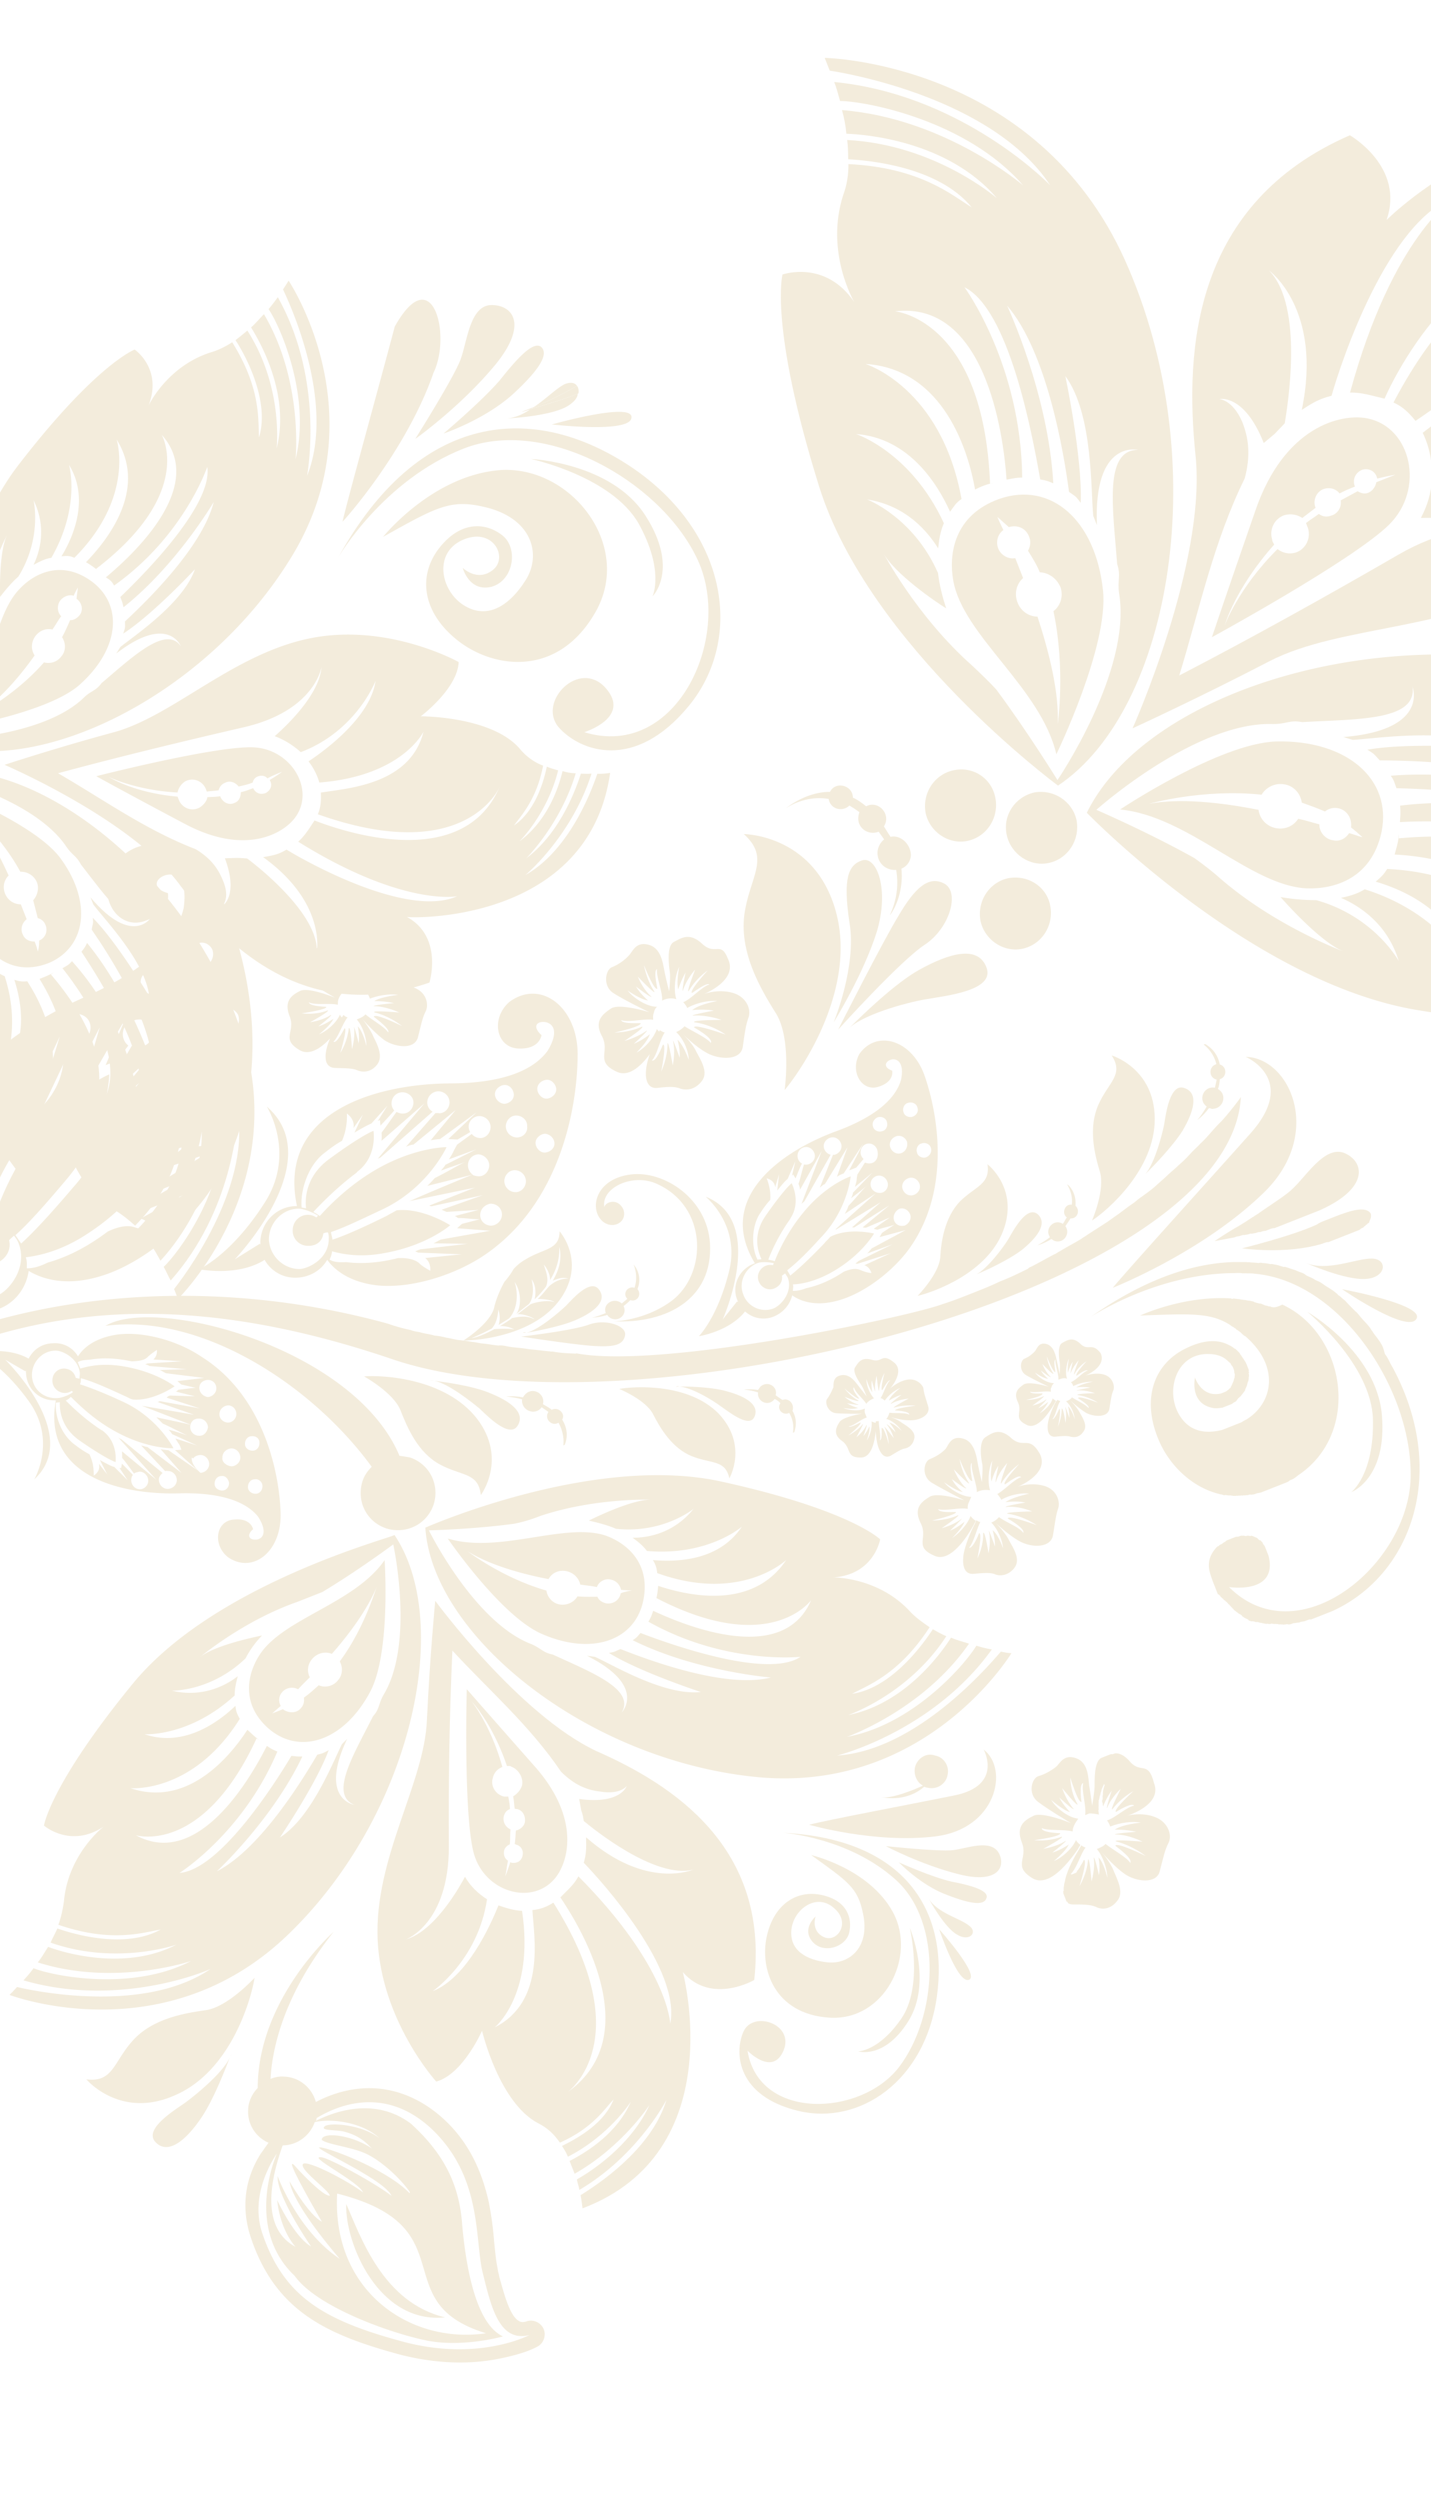 <svg width="375" height="655" viewBox="0 0 375 655" fill="none" xmlns="http://www.w3.org/2000/svg"><g opacity=".3" fill="#D7C08A"><path d="M497.861 190.407c-25.608-13.531-58.1-16.618-58.1-16.618 7.638 5.151 38.312 24.418 59.08 37.709 25.457 8.222 12.505-15.882-.98-21.091zm15.314-24.078c-13.147.028-27.115 6.178-27.115 6.178s17.36-.829 26.773.615c9.412 1.445 17.712 2.254 18.293-1.197.581-3.45-4.732-5.437-17.951-5.596zm2.175-8.16c4.92-.651 9.947-.484 13.007-1.476 2.127-.623 2.881-1.994 2.814-3.257-6.9 1.646-12.46 3.409-15.821 4.733zm-.426 19.713c-18.418-2.405-37.352-.096-37.352-.096s24.164 6.583 30.29 9.538c5.939 3.029 15.083 11.452 20.551 6.719 5.654-4.806 5.117-13.83-13.489-16.161zm22.9-45.324c-4.145-3.95-21.784 16.963-21.971 17.037 0 0 26.043-13.273 21.971-17.037z"/><path d="M484.798 45.64c-29.431-4.078-38.71 13.97-38.113 25.333.597 11.363 21.296 12.44 21.087-1.224-.21-13.663-15.898-6.406-15.898-6.406 17.062-29.492 61.328-10.213 69.819 18.442 8.418 28.469-5.528 71.338-33.79 82.264-27.703 10.704-56.879 1.801-57.919 1.352 55.666 18.651 86.813-6.298 96.118-45.62 9.305-39.32-11.986-69.804-41.304-74.14z"/><path d="M501.06 81.971s9.139 3.486 13.527 21.731c4.388 18.244-12.226 41.761-12.226 41.761s19.606-19.756 15.686-41.192c-3.734-21.51-16.8-22.373-16.987-22.3z"/><path d="M482.825 91.522c-24.864-7.811-39.129 9.624-41.614 25.209-2.484 15.584 5.119 26.118 17.285 27.981 12.166 1.862 17.721-4.838 18.81-11.925 1.088-7.087-7.916-14.062-14.83-10.263-6.915 3.8-3.017 11.499-3.017 11.499s.382-7.239 7.276-7.808c6.893-.569 9.983 11.099-.691 14.663-10.675 3.563-17.564-7.897-14.935-17.095 2.629-9.198 11.763-10.65 21.689-7.905 9.925 2.746 15.922 14.128 6.971 27.536-7.07 10.519-12.216 11.688-33.218 16.96 0 0 27.792 4.294 46.289-11.159 18.238-15.565 14.848-49.882-10.015-57.693zm41.587 58.994c-7.046 1.275-18.656 11.22-18.656 11.22 2.321-1.774 5.194-2.692 8.028-3.164 5.194-2.692 10.461-5.198 15.688-7.258-1-.895-2.673-1.309-5.06-.798zm-190.028 43.762c-14.9.504-40.858 17.823-40.858 17.823 17.94 1.735 34.207 20.022 48.913 20.669 7 .248 16.96-2.39 19.611-14.818 2.77-13.764-9.08-24.127-27.666-23.674zm19.172 24.015c-.94 1.445-2.547 2.293-4.22 1.879-2.047-.268-3.673-2.204-3.585-4.171-1.674-.415-3.42-1.015-5.54-1.468-2.821 4.334-9.627 2.936-10.412-2.339-9.819-1.929-20.425-3.118-28.666-1.588 0 0 13.955-3.997 29.474-2.382 1.167-1.963 3.521-3.106 5.827-2.726 2.493.305 4.379 2.354 4.698 4.806 2.007.712 4.013 1.425 6.093 2.323.974-.813 2.167-1.069 3.32-.879 2.307.38 3.819 2.576 3.505 5.062.927.709 1.926 1.603 2.926 2.498.073.186-1.226-.376-3.42-1.015zm4.84-108.652c-6.806-1.398-21.874 1.963-29.467 24.287-7.78 22.396-11.35 33.039-11.35 33.039s36.926-20.139 46.408-29.461c9.483-9.322 5.901-25.523-5.591-27.865zm7.315 14.728l-5.04 1.987c-.194 1.15-1.021 2.335-2.141 2.777-.934.367-1.9.104-2.753-.419-1.421.775-3.027 1.623-4.448 2.398.286 1.82-.767 3.524-2.521 4-1.12.442-2.273.252-3.2-.457-1.16.887-2.393 1.588-3.367 2.402l.513 1.301c.839 2.676-.595 5.604-3.282 6.448-1.753.477-3.426.062-4.686-.945-10.383 10.322-13.872 20.073-13.872 20.073s2.669-9.643 12.986-21.227c-.147-.372-.553-.856-.513-1.301-.839-2.676.595-5.604 3.282-6.448 1.566-.403 3.166-.175 4.613.759l3.48-2.661-.146-.372c-.546-1.932.548-4.082 2.488-4.632 1.566-.403 3.053.085 3.939 1.239 1.42-.774 2.914-1.363 4.034-1.804l-.147-.372c-.472-1.747.395-3.377 2.075-4.04 1.753-.476 3.386.384 3.859 2.13l.074.186c2.946-.732 4.773-1.022 4.773-1.022z"/><path d="M419.107 177.205c-55.087-16.087-118.525 3.549-134.301 35.756 0 0 42.913 44.297 86.363 51.655 43.376 7.172 56.258 2.095 56.258 2.095s2.57-11.538-9.568-17.707c0 0 13.891 5.693 28.273-1.05 2.353-1.142 5.04-1.987 7.874-2.459-3.455-18.613-11.712-25.882-15.444-30.425 11.871 7.134 15.925 25.08 16.897 30.282 1.64-.217 3.54-.322 5.253-.353-4.246-22.811-20.355-36.865-20.355-36.865 16.763 10.789 21.317 32.19 22.069 36.834 2.16.008 4.393.201 6.366.283-5.899-26.456-26.079-44.274-26.079-44.274 18.876 12.319 27.314 37.558 28.386 44.653 1.859.341 3.646.496 5.246.724-7.544-31.176-31.478-50.308-34.517-52.546 24.763 11.932 36.365 49.026 37.53 53.077 2.12.453 3.606.941 3.606.941s-8.77-54.533-63.857-70.621zm-52.237 38.203c12.667-.697 47.413-.648 47.705 23.077 0 0-5.326-22.814-48.179-18.809l.193-1.151c-.087 1.968-.694 3.711-1.115 5.38 10.127.519 32.598 3.903 36.452 24.077 0 0-8.741-18.892-38.413-20.297-1.053 1.704-1.727 2.184-3.001 3.33 7.806 2.293 20.691 8.168 23.433 21.692 0 0-6.615-13.501-26.313-19.697-1.907 1.181-4.034 1.805-6.234 2.242 4.939 2.134 12.171 6.801 15.161 16.576 0 0-6.329-11.68-21.608-15.967a55.136 55.136 0 01-9.379-.814c1.959 2.235 11.129 12.366 16.888 14.392 0 0-17.871-6.487-32.573-19.163-2.333-2.087-4.779-3.915-6.892-5.445-12.17-6.8-25.688-12.641-25.688-12.641s25.846-23.074 46.139-22.482c3.686.05 4.513-1.135 7.786-.492 14.12-.841 30.093-.264 28.922-9.253 0 0 4.47 11.34-18.11 13.153l2.453.751c6.333-.348 26.427-3.544 37.338 2.25 0 0-21.625-1.785-33.519.326 1.966 1.158 1.78 1.231 3.259 2.796 10.8.038 37.459.913 50.623 9.685 0 0-24.344-7.586-47.744-5.665.96 1.34.919 1.785 1.506 3.272 12.846.306 45.271 2.13 52.501 12.811 0 0-22.156-11.886-51.563-8.241.173 2.08.06 2.339-.028 4.307z"/><path d="M363.351 57.644c4.858-13.943-9.613-22.2-9.613-22.2-40.858 17.824-43.376 55.758-40.431 84.023 2.872 28.078-16.514 71.372-16.514 71.372s16.995-7.773 35.791-17.544c18.796-9.771 48.874-7.882 71.871-22.316 23.184-14.508 31.658-40.615 31.658-40.615-6.624-6.41-22.424-4.907-22.424-4.907s18.171-16.828 17.449-31.792c-.239-3.343.675-6.495 1.923-9.35-9.898-7.052-17.344-7.338-21.584-8.244 8.2-1.085 16.772 3.698 22.037 7.207.567-1.298 1.394-2.483 2.035-3.594-12.644-8.547-26.197-9.004-26.197-9.004 11.18-1.185 21.352 3.826 27.47 7.857 1.014-1.258 1.841-2.443 2.928-3.516-15.73-9.264-32.41-9.992-32.41-9.992 12.821-1.402 25.745 4.028 33.87 8.772.901-1 1.874-1.813 2.661-2.552-18.59-10.5-38.143-10.31-40.676-10.17 14.807-3.474 31.818 3.566 42.136 8.95 2.134-1.7 3.668-2.735 3.668-2.735-41.416-33.933-85.648 10.35-85.648 10.35zm54.368 12.075l.26.112s-.073-.186-.26-.112c-3.306-1.275-28.763-9.496-52.556 35.75 2.34 1.011 4.079 2.688 5.779 4.81 7.368-4.837 24.332-19.256 40.388-8.617 0 0-15.824-6.22-38.509 11.743 1.139 2.343 1.978 5.019 2.257 7.916 7.307-1.162 26.201-3.025 35.945 4.732 0 0-16.557-8.079-35.786-.499-.134 3.489-1.162 6.901-2.896 10.162 2.346-.066 20.486-.558 28.297 6.673 0 0-11.89-9.918-34.207 2.959-18.616 10.775-38.425 21.805-57.408 31.65 5.212-16.874 8.904-34.868 17.169-51.657 1.642-6.231.963-10.689-.649-14.778-2.532-5.875-6.032-5.999-6.032-5.999s6.527-1.499 11.657 11.514l2.92-2.44c.901-1 1.688-1.739 2.588-2.739.621-3.896 5.189-30.61-4.135-40.037 0 0 14.124 10.112 8.589 36.563 3.067-2.068 4.861-2.989 7.808-3.721 2.516-8.939 14.86-46.022 32.328-52.048 0 0-16.303 10.077-27.482 51.211 2.98-.101 5.953.875 9.04 1.592 3.742-8.563 24.707-48.4 54.895-34.74zm-155.841 60.999c-11.907 4.264-13.277 14.469-12.092 21.304 2.475 14.489 22.944 28.113 27.039 45.614 0 0 13.701-28.167 12.232-42.837-1.928-18.57-13.704-28.748-27.179-24.081zm15.296 59.049c.389-8.315-2.188-18.683-5.292-28.198-5.213-.093-7.591-6.673-3.77-10.112l-2.052-5.205c-2.013.364-4.053-.98-4.599-2.913-.472-1.746.135-3.489 1.482-4.45-1.066-2.157-1.579-3.458-1.579-3.458l2.999 2.684c2.313-.697 4.653.314 5.419 2.804.439 1.115.132 2.525-.395 3.377 1.18 1.898 2.359 3.795 3.092 5.654 2.42.12 4.533 1.65 5.485 4.067.693 2.304-.068 4.752-1.901 6.119 3.215 15.27 1.111 29.631 1.111 29.631z"/><path d="M216.114 15.164l1.319 3.346c4.353.647 42.744 7.207 57.79 30.057-2.553-2.645-24.759-23.961-56.617-27.082.586 1.487 1.059 3.234 1.532 4.98 6.926.062 33.297 5.131 47.972 22.113 0 0-20.295-17.559-47.467-19.735.547 1.933.979 4.125 1.152 6.204 4.58.128 26.579 1.766 39.44 16.886 0 0-16.108-14.055-39.227-15.251.213 1.634.239 3.342.265 5.05 5.286.279 23.599 1.866 32.355 12.59-5.119-3.137-13.376-10.406-32.289-11.328.019 2.785-.408 5.53-1.356 8.052-4.864 15.02 2.872 28.078 2.872 28.078-7.637-11.165-18.797-7.195-18.797-7.195s-3.551 13.427 9.583 55.501c13.06 41.889 62.614 78.413 62.614 78.413 29.886-19.942 40.998-85.319 17.615-137.529-23.384-52.21-78.756-53.15-78.756-53.15zm82.121 102.726c-9.087-.069-6.545 15.682-5.482 29.868 1.059 3.234-.028 4.306.544 7.947 3.22 20.208-16.181 48.69-16.181 48.69s-7.776-12.614-16.046-23.745c-1.886-2.048-3.959-4.023-6.365-6.297-14.589-12.935-23.343-29.673-23.343-29.673 2.831 5.542 14.029 13.156 16.588 14.724-.986-3.048-1.785-6.169-2.137-9.252-6.422-14.651-18.607-19.298-18.607-19.298 10.119 1.595 15.737 8.187 18.649 12.838.201-2.227.588-4.527 1.495-6.603-8.667-18.706-23.012-23.361-23.012-23.361 13.773 1.015 21.255 12.885 24.633 20.359 1.127-1.518 1.467-2.296 3.001-3.33-5.284-29.275-25.169-35.398-25.169-35.398 20.586 1.336 26.999 23.078 28.723 32.923 1.42-.775 3.287-1.511 5.114-1.801l-1.194.256c-1.693-43.148-24.919-45.161-24.919-45.161 23.48-2.812 28.397 31.547 29.246 44.099 2.014-.364 2.387-.511 4.1-.542-.291-29.74-15.131-49.878-15.131-49.878 11.545 5.759 17.595 37.524 19.858 50.378 1.6.228 2.119.453 3.419 1.014-1.299-23.543-12.099-46.563-12.099-46.563 10.35 12.03 14.835 38.182 16.219 48.806 1.779 1.231 1.706 1.045 3.072 2.869.45-11.99-4.03-33.205-4.03-33.205 7.383 9.976 6.617 30.467 7.322 36.633l.953 2.416c-.933-22.613 10.779-19.713 10.779-19.713zm-27.173 89.75c-5.147 1.17-8.382 6.096-7.223 11.224 1.085 4.941 6.09 8.338 11.05 7.242 4.961-1.096 8.195-6.023 7.224-11.224-1.086-4.942-6.018-8.152-11.051-7.242zm-30.207 46.486c-6.541 3.652-15.236 12.235-18.197 15.12 4.494-3.919 16.655-6.995 20.755-7.537 4.213-.802 17.293-2.091 15.135-8.114-2.158-6.022-9.732-3.896-17.693.531zm6.627-22.586c-4.119-2.243-7.754 1.123-12.009 8.385-4.329 7.075-15.835 29.867-15.835 29.867s16.205-17.986 22.712-22.269c6.508-4.283 9.251-13.741 5.132-15.983zm-21.598-6.092c-3.62 1.212-5.021 4.771-3.271 16.324 1.936 11.479-4.155 26.122-4.155 26.122s7.791-12.521 11.327-23.794c3.35-11.201-.094-19.938-3.901-18.652z"/><path d="M194.907 218.543c6.998 6.262 1.717 10.921.2 20.755-1.443 10.019 4.008 19.468 8.099 26.017 4.351 6.662 2.401 20.317 2.401 20.317 4.841-5.774 19.094-27.071 13.34-47.14-5.68-19.883-24.04-19.949-24.04-19.949zm38.466.732a92.393 92.393 0 01-1.733-2.754c1.994-3.149-1.444-6.948-4.658-5.252-1.26-1.006-2.446-1.827-3.486-2.277.021-3.23-4.552-4.434-5.986-1.506-6.48-.023-11.648 4.376-11.648 4.376s4.828-3.621 11.301-2.521c.392 2.637 3.552 3.54 5.426 1.727.853.523 1.706 1.046 2.632 1.754-.226.519-.267.965-.307 1.41-.167 2.858 2.725 4.725 5.339 3.695l1.439 2.01c-.973.813-1.613 1.925-1.734 3.261-.167 2.858 2.165 4.945 4.885 4.732 1.185 6.836-1.677 11.615-1.603 11.801.186-.074 3.681-4.888 2.983-12.13 1.494-.589 2.434-2.033 2.481-3.555-.092-2.971-2.758-5.356-5.331-4.771zm30.802 10.839c-4.96 1.096-8.195 6.023-7.223 11.224 1.085 4.942 6.091 8.338 11.051 7.242 4.96-1.096 8.195-6.022 7.223-11.224-.898-5.015-5.831-8.225-11.051-7.242zm-14.378-28.267c-4.96 1.096-8.195 6.022-7.223 11.223 1.085 4.942 6.091 8.338 11.051 7.242 4.96-1.096 8.195-6.022 7.223-11.223-.972-5.202-5.904-8.412-11.051-7.242zm261.26-41.985l4.293-1.693c-.446-.039-1.006.182-1.453.144-.86.553-1.907 1.181-2.84 1.549z"/><path d="M529.659 151.24c-5.414 2.135-10.495 4.567-15.689 7.258.374-.147 1.007-.182 1.454-.143 3.36-1.324 8.92-3.087 15.821-4.733-.18-1.003-.546-1.932-1.586-2.382zM219.334 459.991c2.76-.658 25.968-7.444 40.587-27.811a27.35 27.35 0 01-4.053-.98c-2.861 4.779-16.446 20.658-33.933 23.9 0 0 19.895-6.983 32-24.427-1.486-.488-3.16-.902-4.719-1.576-1.995 3.149-11.545 17.223-26.946 20.287 0 0 15.788-5.365 25.719-20.662-1.3-.562-2.413-1.197-3.526-1.832-2.294 3.482-10.564 15.333-21.151 16.928 4.074-2.25 12.248-5.042 20.298-17.451-1.78-1.232-3.559-2.463-5.039-4.028-8.357-9.163-20.163-9.019-20.163-9.019 10.693-.779 12.243-9.981 12.243-9.981s-7.771-7.676-41.315-15.072c-33.617-7.583-77.875 12.01-77.875 12.01 1.792 28.075 41.874 60.815 86.572 65.319 44.697 4.503 67.021-32.432 67.021-32.432s-1.08-.004-2.753-.419c-2.101 2.332-21.507 25.875-42.967 27.246zm-56.724-27.899c-1.493.589-1.42.775-3.06.992 8.012 5.003 24.103 10.258 24.103 10.258-9.727 1.042-23.377-7.323-27.796-9.232l-2.047-.267c15.851 7.927 9.102 14.883 9.102 14.883 3.615-6.15-8.05-10.573-18.075-15.212-2.566-.492-3.006-1.608-5.606-2.731-14.971-5.696-26.843-29.797-26.843-29.797s11.546-.256 22.393-1.739c2.2-.438 4.327-1.061 6.754-2.018 14.481-4.849 29.374-4.276 29.374-4.276-4.84-.24-14.441 4.404-16.608 5.473 2.379.565 4.759 1.13 7.099 2.141 12.392 1.344 20.368-5.236 20.368-5.236-5.069 6.293-11.669 7.606-15.989 7.591 1.52 1.119 2.779 2.126 3.739 3.466 16.079 1.394 24.881-6.371 24.881-6.371-5.942 9-17.042 9.295-23.295 8.753.699 1.227.919 1.785 1.132 3.419 21.884 7.912 33.8-3.443 33.8-3.443-8.95 13.408-26.129 9.225-33.561 6.786-.12 1.336-.241 2.672-.735 4.155l.267-.964c29.842 15.514 40.553.553 40.553.553-7.299 17.052-32.408 6.976-41.394 2.785-.493 1.484-.607 1.743-1.247 2.855 20.223 11.358 39.863 9.201 39.863 9.201-8.342 5.651-32.532-2.641-41.931-6.239-.9 1-1.013 1.259-2.06 1.886 16.37 8.153 36.209 9.783 36.209 9.783-11.787 2.928-31.477-4.345-39.39-7.455zm-94.678 1.667c-2.934 4.593-4.997 12.493 2.334 19.054 8.258 7.269 19.866 3.338 26.69-9.446 5.502-10.116 3.836-34.589 3.836-34.589-7.97 11.518-26.764 15.275-32.86 24.981zm21.106 1.56c.846 1.6.759 3.567-.442 4.899-1.127 1.518-3.254 2.142-5.073 1.356-1.274 1.146-2.547 2.293-3.894 3.253.18 1.003-.088 1.967-.688 2.634-1.127 1.518-3.287 1.51-4.806.391l-2.8 1.104s.786-.74 2.247-1.96c-.627-1.042-.58-2.564.32-3.563 1.014-1.259 2.84-1.549 4.214-.802.9-.999 1.987-2.072 3.074-3.145-1.839-3.57 1.95-7.641 5.775-6.142 5.215-5.922 10.064-12.773 12.225-18.78-.26-.112-2.976 11.054-10.152 20.755z"/><path d="M114.055 419.444s-1.397 14.512-2.176 31.142c-.591 16.556-13.79 36.149-12.923 57.5.867 21.351 15.361 37.33 15.361 37.33 7.014-1.906 12.004-13.323 12.004-13.323s4.421 18.876 14.739 24.26c2.413 1.196 4.153 2.873 5.665 5.069 8.628-3.83 11.789-8.943 14.077-11.348-2.349 6.081-9.003 9.992-13.524 12.204.553.856 1.18 1.898 1.546 2.827 10.948-5.604 16.517-14.457 16.517-14.457-3.515 8.043-10.883 12.881-16.077 15.572l1.319 3.347c12.521-7.084 19.631-18.048 19.631-18.048-4.156 9.155-12.878 16.03-19.045 19.535.18 1.003.546 1.932.652 2.749 14.356-8.45 21.853-21.715 22.833-23.605-3.463 11.46-14.879 20.255-22.506 24.98.359 2.006.498 3.455.498 3.455 39.051-14.748 26.285-61.908 26.285-61.908 7.504 8.64 18.719 2.072 18.719 2.072 3.837-34.589-20.971-51.013-41.321-59.959-20.383-9.577-42.274-39.394-42.274-39.394zm50.184 48.518s-1.521 4.896-12.46 3.409l.539 3.009c.366.929.546 1.932.652 2.749 2.26 1.902 18.782 15.364 28.742 12.726 0 0-12.288 5.488-28.136-8.454.092 2.971.045 4.493-.602 6.681 5.105 5.29 25.477 27.973 22.666 42.183 0 0-.462-14.853-24.067-38.624-1.094 2.149-3.041 3.776-4.729 5.515 4.132 6.104 23.156 35.762 1.978 50.982l-.373.147.373-.147c2.134-1.7 17.531-15.716-3.811-49.615-1.721 1.108-3.401 1.77-5.487 1.948.364 6.944 3.606 23.923-9.883 30.743 0 0 10.483-8.427 7.163-30.53-1.974-.081-4.167-.72-6.173-1.433-2.195 5.376-8.279 18.943-17.24 22.475 0 0 11.896-8.126 14.234-24.082-2.3-1.456-4.372-3.431-5.772-5.886-.867 1.63-7.577 14.155-15.524 16.428 0 0 11.347-4.043 11.294-24.426-.115-16.707.15-34.638.928-51.268 9.43 10.243 20.207 19.526 28.47 31.733 3.552 3.54 6.858 4.814 10.245 5.197 5.319.911 6.973-1.46 6.973-1.46z"/><path d="M34.964 440.955c-21.847 26.653-23.444 37.377-23.444 37.377s6.925 6.076 15.64.278c0 0-9.282 7.096-10.406 19.566-.274 2.041-.734 4.156-1.455 6.158 13.972 4.802 22.145 2.01 26.806 1.247-9.568 5.275-23.32 1.03-27.073-.283-.567 1.298-1.207 2.409-1.774 3.707 17.277 6.076 32.992.526 32.992.526-13.788 7.153-30.326 1.859-33.633.585-.94 1.445-1.694 2.816-2.708 4.075 20.218 6.42 40.186-.377 40.186-.377-15.582 8.075-36.187 3.955-41.313 1.895-.827 1.185-1.727 2.184-2.627 3.183 24.124 7.029 46.526-1.801 49.066-3.017-17.656 12.114-47.407 5.585-50.753 4.756-1.2 1.332-1.988 2.072-1.988 2.072s40.382 15.441 72.797-15.593c32.415-31.033 43.73-81.671 28.09-104.931.407.484-46.482 12.308-68.403 38.776zm65.524 3.167c-1.394 2.482-.954 3.598-2.755 5.596-4.943 9.895-11.566 20.453-4.88 23.187 0 0-9.412-1.444-1.861-17.308l-1.387 1.406c-2.188 4.299-7.946 19.24-16.247 24.446 0 0 9.55-14.074 12.773-22.862-1.607.848-1.42.775-2.987 1.178-4.255 7.261-15.207 24.894-26.342 30.572 0 0 14.537-13.462 22.429-30.104-1.267.07-1.527-.042-2.867-.159-5.196 8.707-19.075 29.856-29.322 30.674 0 0 16.603-10.411 25.642-31.801-1.3-.561-1.56-.673-2.746-1.494-4.489 8.857-18.122 32.272-34.34 23.415 0 0 17.432 5.372 31.634-25.356l.853.523c-1.186-.821-2.259-1.901-3.259-2.796-4.288 6.63-15.439 20.476-30.637 15.298 0 0 16.34 1.506 28.645-18.164-.773-1.413-.993-1.971-1.132-3.42-4.535 4.365-13.59 10.941-23.809 7.452 0 0 11.727.747 23.603-10.163-.026-1.708.394-3.377.815-5.046-3.294 2.587-9.422 5.647-17.268 3.8 0 0 10.24.259 19.31-8.471 1.093-2.149 2.634-4.26 4.32-5.999-2.386.512-12.753 2.665-16.46 5.845 0 0 11.309-9.613 25.717-14.648l6.533-2.575c9.422-5.647 18.59-12.483 18.59-12.483s5.679 25.898-2.565 39.457zm21.834-1.519s-.884 32.78 1.807 42.888c2.69 10.108 14.955 13.865 21.07 6.944 3.601-3.997 7.251-15.53-4.911-29.422a10107.985 10107.985 0 01-17.966-20.41zm14.472 25.224c-.381 1.224-1.281 2.223-2.328 2.851.253 1.189.246 2.265.426 3.268.186-.073.26.113.446.039 1.6.228 2.446 1.828 2.213 3.424-.194 1.15-1.354 2.037-2.361 2.219-.12 1.336-.127 2.412-.321 3.563 0 0 .187-.074.26.112 1.413.302 2.113 1.53 1.806 2.939-.307 1.41-1.541 2.111-2.954 1.809l-.26-.112c-.761 2.447-1.328 3.745-1.328 3.745.307-1.41.428-2.746.735-4.156-.853-.523-1.22-1.452-1.026-2.602.153-.705.754-1.371 1.5-1.666.121-1.336.054-2.598.175-3.934-1.3-.562-2.073-1.975-1.766-3.385.267-.965.681-1.557 1.614-1.925.007-1.077-.246-2.266-.426-3.269-.446-.038-.633.035-1.08-.004-2.119-.453-3.632-2.649-2.985-4.837.307-1.409 1.208-2.409 2.514-2.924-3.056-11.037-8.081-17.218-8.081-17.218s5.512 5.774 9.275 16.963c.447.038.82-.109 1.153.189 1.747.601 3.259 2.797 2.799 4.911zm-19.467-64.707s13.76 20.135 24.492 24.925c13.331 5.914 24.865 1.797 26.835-9.074 1.776-9.721-4.709-14.682-9.761-16.556-10.739-3.714-28.074 4.837-41.566.705zm45.341 14.344c-.347 1.855-2.067 2.963-3.927 2.622-.967-.263-1.82-.786-2.186-1.715-1.714.031-3.427.062-5.214-.093-1.053 1.704-2.92 2.44-4.78 2.099-1.86-.341-3.153-1.979-3.366-3.613-11.672-3.346-20.676-10.321-20.676-10.321 5.452 3.435 13.518 5.84 21.217 7.315 2.035-3.594 7.428-2.498 8.333 1.441 1.6.228 2.94.345 4.353.647.494-1.484 2.287-2.406 3.774-1.918 1.413.303 2.299 1.457 2.552 2.646 1.787.154 2.867.158 2.867.158-1.007.182-2.014.364-2.947.732zm155.453-121.628c-1.201 1.332-2.214 2.591-3.488 3.737-.9.999-1.874 1.813-2.774 2.812-.9.999-1.987 2.072-2.961 2.885-1.087 1.073-2.247 1.96-3.334 3.033-.787.739-1.761 1.553-2.547 2.292-1.274 1.147-2.621 2.107-3.968 3.068-.86.554-1.46 1.22-2.32 1.773-1.534 1.035-2.994 2.255-4.528 3.289l-2.02 1.44-5.161 3.323c-.487.407-1.047.628-1.534 1.034-1.907 1.182-3.887 2.177-5.794 3.358-.373.147-.86.554-1.233.701-2.167 1.069-4.074 2.25-6.241 3.319-.374.147-.56.221-.86.554-2.167 1.069-4.521 2.212-6.761 3.095l-.56.22c-2.354 1.143-4.781 2.099-7.208 3.056l-.373.147c-2.427.957-5.04 1.987-7.541 2.758l-.186.073c-10.415 3.676-73.997 16.926-95.682 12.801l-.186.074c-1.974-.081-3.947-.163-5.807-.503-.26-.113-.633.034-.893-.078-1.787-.155-3.387-.383-5.173-.538-.447-.039-1.153-.19-1.6-.229-1.6-.228-3.127-.271-4.54-.573-.706-.151-1.413-.302-2.233-.193-1.34-.117-2.753-.419-4.093-.535-.893-.077-1.86-.341-2.753-.418-1.153-.19-2.307-.38-3.647-.496-1.153-.189-2.119-.453-3.273-.643a18.295 18.295 0 00-3.013-.53c-1.226-.376-2.566-.492-3.793-.868-.706-.151-1.6-.228-2.379-.565-2.12-.453-4.053-.98-6.06-1.692-47.175-12.978-97.295-8.256-133.36 11.329 1.073 1.081 1.066 2.158 1.839 3.571 35.091-18.772 75.539-25.05 132.838-5.54 62.986 21.351 219.427-17.333 222.255-68.707-1.54 2.111-3.268 4.295-5.068 6.294-.787.739-1.387 1.406-1.987 2.072zm-359.516 84.366c-6.575 3.021-15.523 10.415-18.557 13.114 4.714-3.362 16.42-5.399 20.407-5.682 4.174-.356 16.727-.794 15.089-6.591-1.712-5.984-8.945-4.636-16.94-.841zm25.123-15.058c-1.413-.302-2.76.659-3.327 1.956-1.267.07-2.72.213-3.913.469-.513-1.301-1.7-2.122-3.113-2.424-2.306-.38-4.44 1.32-4.827 3.621-.154.705-.12 1.336.1 1.894-3.515 2.029-5.242 4.213-5.242 4.213s2.134-1.7 5.607-3.284c.627 1.042 1.74 1.677 2.966 2.053 2.307.379 4.44-1.321 4.828-3.622.04-.445.154-.704.007-1.076 1.007-.182 2.2-.438 3.28-.434.14 1.448 1.213 2.529 2.552 2.645 1.414.302 2.76-.658 3.328-1.956 5.499 1.913 7.85 6.785 7.85 6.785s-.964-6.277-7.616-8.38c-.253-1.189-1.326-2.27-2.48-2.46zm-28.813-18.926c-.447-.039-.707-.151-1.08-.004-.367-.929-.92-1.785-1.473-2.641.3-.333.454-1.038.68-1.557.275-2.041-1.018-3.679-2.878-4.02-.707-.151-1.267.07-1.827.291-1.073-1.081-2.26-1.902-3.186-2.611.234-1.595-.985-3.047-2.585-3.276-1.34-.116-2.46.325-3.1 1.437-6.253-.542-11.381 3.412-11.381 3.412s4.86-2.99 11.033-1.557c.14 1.448 1.213 2.529 2.626 2.831.893.077 1.713-.031 2.314-.697.853.523 1.78 1.231 2.519 2.014-.3.333-.34.778-.567 1.297-.347 1.855 1.019 3.679 3.065 3.947.707.151 1.267-.07 1.64-.217.48.67.96 1.34 1.253 2.083-1.047.628-1.687 1.739-1.88 2.889-.388 2.301 1.311 4.423 3.618 4.803.26.112.633-.035.893.077.738 6.797-2.457 11.278-2.457 11.278s3.901-4.33 3.91-11.421c1.307-.515 2.507-1.848 2.741-3.443.054-2.599-1.572-4.535-3.878-4.915z"/><path d="M-53.573 351.497c-3.58.767-5.315 4.028-4.345 15.244.97 11.215-5.934 24.89-5.934 24.89s8.417-11.479 12.506-21.897c4.09-10.418 1.28-19.19-2.227-18.237zm7.875 14.508c-4.735 6.591-17.421 27.485-17.421 27.485s16.824-15.867 23.292-19.705c6.54-3.652 9.95-12.513 6.204-14.903-3.745-2.389-7.266.717-12.075 7.123zm-14.328 27.125c-.3.333-.673.48-.973.813 0 0 .373-.147.973-.813zm11.621-114.977c-3.772-4.097-6.352-2.436-8.892-1.22-2.54 1.216-2.096 7.27-1.997 9.163.1 1.894-.895 5.937-.895 5.937s-.458-3.899-.85-6.537c-.393-2.637-.325-7.389-4.338-8.814-3.826-1.499-5.114 1.801-6.46 2.761-1.275 1.146-3.368 2.401-5.495 3.025-2.127.623-3.575 5.704-.202 8.241 3.372 2.537 10.457 6.832 10.457 6.832s-9.025-3.745-11.939-2.382c-2.653 1.476-5.794 3.358-3.742 8.563 2.051 5.205-3.03 7.637 3.463 11.522 5.379 3.249 12.141-5.86 14.436-9.342.413-.592.713-.925.827-1.185-.594-.41-1.073-1.08-1.48-1.565-1.247 2.855-4.655 5.701-7.008 6.844 0 0 3.967-3.068 4.801-5.329 0 0-2.507 1.847-5.194 2.691 0 0 4.828-3.621 4.308-3.845-2.88 1.994-7.24 2.424-7.24 2.424s7.287-3.946 6.02-3.877c-4.367 1.507-8.906.934-8.906.934s8.833-1.12 8.207-2.161c-1.34-.116-5.92-.244-5.8-1.58 2.153 1.084 7.373.1 9.9 1.037-.033-.631.12-1.336.46-2.114.34-.779.754-1.371 1.168-1.964-3.2-.457-7.24-3.59-8.825-5.972 0 0 3.666 3.281 6.045 3.846 0 0-2.146-2.161-3.358-4.69 0 0 4.478 4.249 4.445 3.617-2.552-2.645-3.718-6.696-3.718-6.696s5.172 6.553 4.845 5.178c-2.245-4.055-2.477-8.474-2.477-8.474s2.477 8.474 3.524 7.847c-.066-1.263-.558-5.794.635-6.05-.574 2.374 1.031 7.541.53 10.101 1.307-.515 2.947-.732 4.434-.244-.8-3.122.422-7.684 1.89-9.981 0 0-1.408 4.636-.902 7.014 0 0 .987-2.967 2.788-4.965 0 0-1.789 5.86-1.415 5.713 1.287-3.3 4.508-6.073 4.508-6.073s-3.809 7.3-2.575 6.599c2.594-3.815 6.741-5.879 6.741-5.879s-6.668 6.065-5.628 6.514c1.047-.627 5.047-3.063 5.674-2.021-2.387.511-6.021 3.876-8.635 4.907.48.67.96 1.34 1.253 2.083 3.173-1.251 7.087-1.719 9.653-1.228 0 0-5.813.574-8.207 2.162 0 0 3.613-.136 6.773.766 0 0-7.34.531-6.747.942 4.32.015 8.886 2.296 8.886 2.296s-9.826-.852-8.38.081c5.206 1.17 9.392 4.675 9.392 4.675s-9.579-4.601-9.699-3.265c1.26 1.007 5.559 4.252 4.918 5.364-1.18-1.898-5.225-3.954-7.744-5.968-.787.74-1.834 1.367-2.84 1.549 2.032 2.421 3.27 6.658 3.216 9.256 0 0-1.198-4.682-2.824-6.618 0 0 .539 3.009.111 5.755 0 0-1.451-5.872-1.751-5.539.499 3.455-.683 7.572-.683 7.572s-.617-8.133-1.07-7.095c-.329 4.64-2.736 8.381-2.736 8.381s2.662-8.567 1.395-8.497c-.64 1.111-2.714 5.151-3.94 4.775 1.76-1.553 2.98-6.115 4.708-8.3-.52-.224-1.04-.449-1.373-.747-.113.259-.413.593-.827 1.185-1.354 2.037-3.688 5.964-4.456 9.489-1.261 5.007.064 7.277 2.671 7.323 2.607.047 5.587-.054 7.406.732 1.633.86 4.5 1.018 6.827-1.832 2.328-2.85.082-6.905-1.203-9.62-1.1-2.789-3.945-6.177-3.945-6.177s4.065 4.841 7.624 7.304c3.82 2.575 10.219 3.489 11.253-.999 1.108-4.303 1.683-6.677 2.703-9.013 1.02-2.335.229-6.533-4.304-8.183-4.533-1.65-8.973-.329-8.973-.329s11.194-3.339 8.596-10.476c-1.818-6.801-4.046-2.057-7.818-6.154zm288.164 184.956c-.347 1.855.459 3.9 2.092 4.759-2.354 1.143-8.514 3.571-10.894 3.006 0 0 6.246 1.619 11.227-2.707.26.112.52.224.967.263 2.379.565 4.773-1.023 5.161-3.323.574-2.374-1.012-4.756-3.319-5.135-2.266-.825-4.66.763-5.234 3.137zm-34.671 17.103s17.273 1.138 29.676 12.357c12.403 11.22 10.902 35.867.798 49.085-9.99 12.959-36.736 14.051-39.671-4.337 0 0 6.585 6.855 9.46-.078 2.875-6.932-8.05-10.573-10.545-4.864-2.495 5.709-1.525 16.924 14.427 20.731 15.952 3.807 33.195-7.715 36.281-29.98 3.087-22.265-8.074-41.277-40.426-42.914z"/><path d="M212.573 486.067c9.637 6.94 12.197 8.509 13.568 15.271 1.918 8.694-3.364 13.353-9.17 12.85-5.62-.577-10.072-3.118-9.591-8.462.482-5.345 6.47-9.853 11.062-5.864 4.779 3.916.87 9.322-2.582 7.676-3.453-1.646-2.125-5.391-2.125-5.391s-3.708 3.18-.862 6.569c2.845 3.388 8.779 1.479 9.66-2.305.881-3.784-.504-8.392-7.123-9.864-6.62-1.471-12.641 2.405-14.483 10.864-1.843 8.458 1.954 20.278 16.36 21.258 14.406.979 23.044-15.957 16.714-27.637-6.256-11.495-21.428-14.965-21.428-14.965z"/><path d="M236.166 528.959c-5.902 8.555-11.302 8.536-11.302 8.536s6.912 2.215 13.235-8.01c6.323-10.224.307-24.391.307-24.391s3.662 15.31-2.24 23.865zm13.824-58.5c-13.387 2.7-33.075 6.379-37.961 7.661 0 0 17.284 5 33.124 3.052 15.841-1.949 19.405-17.529 12.587-22.788-.073-.186 5.45 9.449-7.75 12.075zm-.391 14.33c-3.727.395-17.459-1.065-17.459-1.065s9.278 4.934 19.317 7.42c10.039 2.486 12.154-1.998 10.315-5.569-2.172-3.869-8.446-1.181-12.173-.786zm-.203 8.241c-5.206-1.169-13.858-5.061-13.858-5.061s5.845 6.072 12.644 8.547c6.872 2.66 9.926 2.745 10.386.631.348-1.855-4.039-3.133-9.172-4.117zm-5.987 4.508s4.011 7.44 7.35 9.345c3.413 2.092 5.553-.685 3.181-2.327-2.26-1.902-8.173-3.222-10.531-7.018zm10.513 21.2c2.987-1.177-7.809-13.245-7.809-13.245s4.822 14.422 7.809 13.245zM113.759 361.785c3.72.682 10.018 5.716 11.945 7.32 2.072 1.975 7.844 7.861 9.951 4.453 2.108-3.408-1.858-6.355-7.244-8.528-4.419-1.909-12.158-2.939-14.652-3.245z"/><path d="M95.407 360.643s7.718 4.26 9.55 8.907c1.832 4.648 4.583 11.08 10.336 14.182 5.752 3.103 10.079 2.041 10.71 8.021 0 0 7.063-9.442-.987-20.015-8.31-10.685-24.802-11.486-29.61-11.095zm49.176 8.752c-.666-.597-1.446-.934-2.3-1.456.688-2.634-2.465-4.613-4.525-2.727-.3.333-.6.666-.714.926-2.566-.492-4.393-.201-4.393-.201 1.34.116 2.94.344 4.166.72-.354 2.932 3.472 4.43 5.126 2.06l1.78 1.232c-1.241 1.777.905 3.938 2.626 2.831 1.326 2.269 1.458 4.794 1.264 5.944l.374-.147c.567-1.297 1.068-3.857-.665-6.611.941-1.444-.945-3.493-2.739-2.571zm160.512-74.868c-.501 2.56-2.45 10.201-4.964 13.125 1.874-1.812 7.235-7.362 9.756-11.363 2.975-5.039 4.31-9.86.557-11.173-3.826-1.499-4.922 6.665-5.349 9.411z"/><path d="M287.81 289.527c-2.608 5.968-1.05 12.657.408 17.451 1.459 4.795-2.057 12.839-2.057 12.839 4.114-2.696 16.51-13.381 16.448-26.673-.063-13.291-11.289-16.599-11.289-16.599 3.319 5.136-.902 7.014-3.51 12.982zm27.997-15.976l-.373.148c.926.708 2.666 2.385 3.318 5.135-2.126.624-2.034 3.594.086 4.047l-.461 2.115c-3.013-.531-4.527 3.288-2.155 4.93-.64 1.111-1.58 2.556-2.48 3.555 0 0 1.533-1.034 3.074-3.145.446.039.78.337 1.153.19 2.72-.213 3.674-3.811 1.188-5.193.34-.779.421-1.67.501-2.56 1.94-.55 1.921-3.335-.012-3.862-.613-3.195-2.725-4.724-3.839-5.36zm-202.048 88.234l-.893-.077c.26.112.447.038.893.077zm51.595-54.058c-8.646 1.046-10.702 7.87-8.23 11.406 2.473 3.536 7.513 1.549 6.234-2.243-1.432-3.086-4.679-2.021-4.986-.611-.899-5.016 7.282-8.885 13.521-6.189 13.778 5.952 13.513 23.883 3.971 30.866-7.035 5.136-14.968 5.256-14.968 5.256 13.626.643 25.995-5.736 25.159-20.441-.743-11.735-12.054-19.089-20.701-18.044z"/><path d="M166.279 337.432c-1.747-.6-3.287 1.51-1.881 2.889l-1.46 1.22c-2-1.789-5.14.093-4.188 2.51-1.12.441-2.427.956-3.62 1.212 0 0 1.713-.031 4.027-.728.146.372.406.484.739.782 2.227 1.27 4.587-.949 3.521-3.106.487-.407 1.161-.887 1.761-1.553 1.746.6 3.1-1.437 1.881-2.889 1.514-3.819-1.038-6.464-1.038-6.464s1.359 2.901.258 6.127z"/><path d="M148.298 342.157c-1.574 1.48-6.855 6.139-10.362 7.091 2.2-.437 9.06-1.638 13.094-3.443 4.78-2.099 8.188-4.945 5.935-7.924-2.252-2.978-6.98 2.537-8.667 4.276z"/><path d="M137.688 330.016a12.148 12.148 0 00-3.107 2.513c-.64 1.112-1.467 2.297-2.368 3.296-1.394 2.483-2.341 5.004-2.802 7.118-1.368 4.191-7.949 8.288-7.949 8.288 4.32.016 19.04-1.491 25.583-11.157 6.543-9.667-.408-17.452-.408-17.452.005 4.938-4.088 4.404-8.949 7.394zm7.152 5.557c1.307-.515 2.613-1.03 4.1-.542-1.973-.081-3.767.841-5.041 1.987-.9.999-1.727 2.184-3.001 3.331.634-.035 3.5.123 4.427.832-1.747-.6-4.767-.054-6.26.535l-3.481 2.66c1.64-.217 4.5 1.019 4.386 1.278-2.153-1.084-3.906-.608-5.733-.317-1.16.887-2.207 1.514-3.254 2.142 1.267-.07 2.68.232 3.793.867-1.86-.341-3.946-.163-5.213-.093-4.261 2.324-5.974 2.355-5.974 2.355s2.24-.883 5.267-2.506c1.688-1.739 1.709-4.969 1.709-4.969.659 1.673.312 3.528.085 4.047.86-.553 1.907-1.181 2.767-1.735 2.701-2.997 2.136-7.714 1.403-9.573 1.919 2.68 1.745 6.614.504 8.392 1.16-.887 2.134-1.7 3.294-2.587 1.841-2.444.675-6.495.675-6.495 1.366 1.824 1.052 4.311.785 5.275 1.274-1.146 2.288-2.405 3.001-3.331.908-2.076-.085-4.047-.558-5.793 1.293 1.638 1.692 3.198 1.612 4.089 1.994-3.148 2.535-6.154 2.403-8.679-.147-.372 1.579 3.459-1.696 8.83zm9.683 11.433c-4.107 1.619-17.934 3.203-17.934 3.203s14.472 2.242 19.312 2.482c4.84.24 7.487-.159 7.914-2.905.314-2.486-5.112-4.213-9.292-2.78zm-16.66 2.056a2.014 2.014 0 00-.82.109c.26.112.633-.035.82-.109zm-35.795-102.3c-2.773-3.203-4.866-1.948-6.847-.953-1.98.995-1.675 5.6-1.535 7.049.14 1.448-.588 4.527-.588 4.527s-.352-3.083-.712-5.089c-.36-2.006-.298-5.681-3.344-6.843-3.047-1.162-3.994 1.359-4.968 2.173-.973.813-2.507 1.847-4.26 2.323-1.753.477-2.821 4.334-.115 6.274 2.519 2.014 8.085 5.19 8.085 5.19s-6.946-2.847-9.113-1.778-4.374 2.584-2.762 6.673c1.612 4.09-2.422 5.895 2.624 8.846 4.192 2.428 9.301-4.311 11.182-7.2.3-.333.527-.852.527-.852-.52-.225-.927-.709-1.147-1.266-1.02 2.335-3.64 4.442-5.508 5.178 0 0 2.994-2.254 3.788-4.071 0 0-2.02 1.441-3.96 1.991 0 0 3.667-2.734 3.334-3.032-2.207 1.514-5.487 1.948-5.487 1.948s5.494-3.025 4.6-3.103c-3.36 1.325-6.82.756-6.82.756s6.747-.941 6.454-1.685c-.893-.077-4.393-.201-4.573-1.204 1.633.859 5.66.131 7.593.658.04-.446.007-1.077.234-1.596.227-.519.454-1.038.94-1.444-2.493-.306-5.605-2.731-6.785-4.628 0 0 2.74 2.571 4.6 2.912 0 0-1.74-1.677-2.546-3.722 0 0 3.406 3.168 3.446 2.723-1.886-2.049-2.872-5.097-2.872-5.097s3.878 4.915 3.699 3.912c-1.62-3.013-1.932-6.541-1.932-6.541s1.932 6.541 2.792 5.987c-.18-1.003-.492-4.531.515-4.713-.534 1.928.745 5.72.47 7.761 1.12-.442 2.387-.511 3.427-.062-.506-2.378.262-5.902 1.316-7.606 0 0-1.141 3.671-.668 5.418 0 0 .834-2.262 2.147-3.854 0 0-1.481 4.45-1.108 4.303.948-2.521 3.495-4.814 3.495-4.814s-2.942 5.67-2.082 5.116c2.068-2.963 5.095-4.586 5.095-4.586s-5.094 4.586-4.241 5.109c.86-.554 3.814-2.363 4.367-1.507-1.827.291-4.601 3.102-6.728 3.726.407.484.626 1.042.846 1.599 2.427-.956 5.52-1.316 7.38-.976 0 0-4.36.43-6.267 1.612 0 0 2.794-.028 5.173.538 0 0-5.626.499-5.293.798 3.24.011 6.693 1.657 6.693 1.657s-7.593-.658-6.48-.023c4.053.98 7.239 3.59 7.239 3.59s-7.24-3.59-7.433-2.44c.927.709 4.299 3.246 3.772 4.098-1.033-1.526-4.039-3.133-5.965-4.737-.6.666-1.347.961-2.28 1.329 1.552 1.75 2.612 4.984 2.524 6.951 0 0-.832-3.752-2.238-5.131 0 0 .506 2.378.232 4.419 0 0-1.126-4.497-1.239-4.237.393 2.637-.522 5.79-.522 5.79s-.331-6.313-.858-5.461c-.321 3.563-2.202 6.452-2.202 6.452s1.942-6.564 1.122-6.456c-.527.852-2.074 4.04-2.928 3.517 1.274-1.147 2.415-4.818 3.729-6.41-.447-.038-.78-.337-1.113-.635-.114.26-.227.519-.714.926-.867 1.63-2.748 4.519-3.549 7.412-1.067 3.858.039 5.57 2.199 5.577 1.973.082 4.32.016 5.62.577 1.3.562 3.532.755 5.26-1.429 1.727-2.184.035-5.383-.958-7.354-.806-2.045-2.912-4.652-2.912-4.652s3.179 3.687 5.885 5.628c2.893 1.866 7.879 2.478 8.72-.86.841-3.339 1.188-5.194 2.055-6.824.794-1.817.182-5.012-3.311-6.212-3.493-1.201-6.813-.322-6.813-.322s8.694-2.568 6.569-7.958c-1.426-4.164-3.013-.531-5.972-3.66zM265.084 376.88c-3.072-2.87-5.092-1.429-6.813-.322-1.907 1.181-1.155 5.825-.829 7.2.14 1.448-.141 4.566-.141 4.566s-.726-2.936-1.085-4.942c-.359-2.006-.932-5.646-3.831-6.436-3.16-.903-3.847 1.731-4.561 2.656-.9 1-2.434 2.034-4.114 2.696-1.68.662-2.301 4.558.518 6.239s8.498 4.597 8.498 4.597-7.172-2.327-9.192-.887c-2.094 1.255-4.228 2.955-2.242 6.898 1.985 3.942-1.902 6.119 3.557 8.477 4.233 1.983 8.748-5.166 10.369-8.168.227-.518.527-.852.453-1.037-.52-.225-.926-.709-1.333-1.193-.834 2.261-3.121 4.667-4.841 5.774 0 0 2.661-2.552 3.268-4.295 0 0-1.761 1.553-3.814 2.363 0 0 3.447-3.292 3.074-3.145-2.134 1.7-5.267 2.506-5.267 2.506s5.274-3.583 4.267-3.401c-3.1 1.437-6.787 1.387-6.787 1.387s6.714-1.573 6.234-2.243c-1.08-.004-4.433.244-4.613-.759 1.747.601 5.627-.499 7.747-.046-.033-.632.007-1.077.234-1.596l.68-1.557c-2.607-.046-5.833-2.211-7.125-3.849 0 0 3.039 2.238 4.899 2.579 0 0-1.853-1.417-2.846-3.389 0 0 3.706 2.835 3.746 2.39-1.999-1.789-3.245-4.95-3.245-4.95s4.365 4.508 3.999 3.579c-1.993-2.866-2.492-6.321-2.492-6.321s2.492 6.321 3.352 5.767c-.18-1.003-.865-4.384-.119-4.678-.347 1.855 1.379 5.685 1.291 7.652 1.047-.627 2.314-.697 3.467-.507-.693-2.304-.372-5.867.609-7.757 0 0-.694 3.71-.222 5.456 0 0 .574-2.374 1.815-4.151 0 0-1.035 4.488-.661 4.341.687-2.633 2.974-5.038 2.974-5.038s-2.235 5.82-1.561 5.34c1.807-3.075 4.688-5.069 4.688-5.069s-4.688 5.069-3.722 5.333c.861-.554 3.668-2.735 4.221-1.879-1.754.477-4.454 3.474-6.248 4.396.407.484.813.968 1.033 1.526 2.28-1.329 5.3-1.875 7.347-1.607 0 0-4.4.875-6.234 2.242 0 0 2.833-.473 5.213.093 0 0-5.48.871-5.147 1.17 3.28-.434 6.92 1.138 6.92 1.138s-7.487.159-6.447.608c4.093.535 7.652 2.998 7.652 2.998s-7.579-2.812-7.586-1.735c1.113.635 4.526 2.726 4.072 3.764-1.032-1.526-4.265-2.614-6.378-4.144-.6.666-1.274 1.147-2.021 1.441 1.74 1.677 2.986 4.837 3.085 6.731 0 0-1.206-3.606-2.725-4.725 0 0 .693 2.304.605 4.272 0 0-1.498-4.349-1.612-4.09.653 2.75-.075 5.829-.075 5.829s-.965-6.278-1.418-5.24c.125 3.602-1.496 6.603-1.496 6.603s1.422-6.789.416-6.607c-.267.964-1.815 4.152-2.595 3.815 1.201-1.333 1.968-4.857 2.949-6.747-.447-.039-.78-.337-1.04-.449l-.454 1.038c-.867 1.63-2.228 4.744-2.842 7.564-.621 3.896.485 5.607 2.572 5.429 2.087-.178 4.36-.43 5.66.132 1.3.561 3.573.31 5.113-1.801 1.654-2.37-.598-5.348-1.591-7.32-.992-1.971-3.472-4.43-3.472-4.43s3.479 3.354 6.485 4.961c3.007 1.607 8.033 1.773 8.614-1.677.581-3.451.742-5.232 1.349-6.975.607-1.743-.265-5.05-3.872-5.991-3.606-.942-6.78.309-6.78.309s8.401-3.311 5.903-8.555c-2.872-5.096-4.2-1.351-7.459-4.147zm18.074-24.737c-2.073-1.975-3.42-1.014-4.84-.24-1.233.701-.808 3.97-.628 4.973.18 1.003-.021 3.23-.021 3.23s-.359-2.006-.686-3.381c-.326-1.375-.645-3.826-2.651-4.539-2.194-.639-2.541 1.216-3.141 1.882-.6.667-1.574 1.48-2.694 1.921-1.12.442-1.547 3.188.419 4.346s5.939 3.028 5.939 3.028-4.906-1.502-6.513-.654c-1.347.96-2.881 1.994-1.595 4.709 1.286 2.715-1.368 4.191 2.345 5.949 2.933 1.421 6.094-3.691 7.261-5.655.114-.259.227-.519.414-.592-.333-.298-.593-.411-.926-.709-.421 1.669-2.181 3.222-3.415 3.923 0 0 1.874-1.812 2.254-3.036 0 0-1.273 1.146-2.58 1.661 0 0 2.36-2.219 2.1-2.331-1.46 1.22-3.66 1.658-3.66 1.658s3.554-2.475 2.921-2.44c-2.167 1.069-4.587.949-4.587.949s4.587-.949 4.294-1.693c-.634.035-3.167.174-3.2-.457 1.226.376 3.987-.283 5.4.019.04-.445-.107-.817.193-1.15.041-.445.341-.778.641-1.111-1.714.031-4.013-1.425-4.973-2.765 0 0 2.113 1.529 3.453 1.645 0 0-1.26-1.006-1.959-2.234 0 0 2.519 2.014 2.633 1.754-1.333-1.193-2.213-3.423-2.213-3.423s2.959 3.129 2.926 2.498c-1.439-2.01-1.758-4.462-1.758-4.462s1.758 4.462 2.245 4.055c-.033-.631-.539-3.009.021-3.23-.121 1.336.905 3.939.785 5.275.747-.295 1.493-.589 2.273-.252-.586-1.487-.085-4.047.482-5.344 0 0-.501 2.559-.248 3.748 0 0 .421-1.669 1.248-2.854 0 0-.728 3.079-.541 3.005.607-1.742 2.107-3.408 2.107-3.408s-1.627 4.078-1.141 3.672c1.094-2.15 3.188-3.404 3.188-3.404s-3.188 3.404-2.595 3.814c.487-.406 2.508-1.847 2.914-1.363-1.193.256-2.921 2.44-4.414 3.029.333.298.48.67.626 1.041 1.607-.848 3.621-1.212 5.147-1.169 0 0-3.02.546-4.367 1.506 0 0 1.827-.29 3.687.051 0 0-3.84.654-3.58.767 2.273-.252 4.799.685 4.799.685s-5.14.093-4.546.504c2.939.344 5.312 1.986 5.312 1.986s-5.312-1.987-5.206-1.169c.593.41 3.153 1.979 2.739 2.571-.813-.968-2.892-1.866-4.339-2.8-.413.593-.973.814-1.533 1.034 1.332 1.193 2.139 3.238 2.278 4.686 0 0-.766-2.49-1.766-3.384 0 0 .4 1.56.353 3.082 0 0-.986-3.048-1.099-2.788.473 1.747.085 4.047.085 4.047s-.605-4.272-1.019-3.679c.06 2.339-.961 4.674-.961 4.674s.961-4.674.328-4.639c-.227.519-1.248 2.854-1.767 2.629.9-.999 1.214-3.485 2.041-4.67l-.78-.337c-.113.259-.3.333-.413.592-.641 1.112-1.661 3.447-2.009 5.302-.427 2.746.459 3.9 1.912 3.757 1.454-.143 2.907-.287 3.874-.023.966.263 2.493.306 3.547-1.399 1.127-1.518-.386-3.714-1.159-5.127-.773-1.414-2.512-3.091-2.512-3.091s2.406 2.274 4.372 3.432c2.153 1.084 5.653 1.208 6.04-1.093.388-2.3.508-3.636 1.075-4.934.38-1.223-.312-3.528-2.692-4.093-2.38-.566-4.807.391-4.807.391s5.788-2.281 4.135-5.925c-2.252-2.979-3.199-.457-5.272-2.433zm-45.682 9.416c-2.386.511-4.26 2.324-4.26 2.324s4.201-4.663.902-7.014c-3.113-2.424-2.907.287-5.62-.577-2.9-.79-3.58.767-4.407 1.952s1.092 3.865 1.645 4.721c.553.856 1.359 2.901 1.359 2.901s-1.293-1.639-2.179-2.793c-.886-1.154-2.325-3.164-4.526-2.726-2.2.438-1.914 2.258-1.994 3.149-.34.778-.907 2.075-1.621 3.001-.713.926.126 3.602 2.359 3.795 2.233.194 6.74.136 6.74.136s-5.294.798-5.974 2.355c-.94 1.444-1.548 3.187.825 4.829 2.446 1.828.866 4.384 4.925 4.287 3.24.012 3.876-6.038 3.889-8.191.041-.445-.033-.631.081-.891-.447-.038-.707-.151-1.227-.375.213 1.634-.434 3.822-1.261 5.007 0 0 .947-2.521.694-3.71 0 0-.68 1.557-1.581 2.556 0 0 1.175-3.04.801-2.893-.794 1.817-2.627 3.184-2.627 3.184s2.148-3.854 1.661-3.447c-1.427 1.851-3.781 2.994-3.781 2.994s3.594-2.921 3.188-3.405c-.56.221-2.654 1.476-3.061.992 1.267-.07 3.328-1.956 4.708-2.285l-.44-1.116c-.147-.371-.107-.817-.066-1.262-1.607.848-4.36.43-5.66-.132 0 0 2.566.492 3.873-.023 0 0-1.673-.414-2.859-1.235 0 0 3.273.642 2.939.344-1.933-.526-3.599-2.017-3.599-2.017s4.086 1.611 3.606.941c-2.153-1.085-3.592-3.095-3.592-3.095s3.592 3.095 3.819 2.576c-.406-.484-2.032-2.421-1.359-2.901.326 1.375 2.512 3.09 3.212 4.318.414-.593 1.087-1.073 2.02-1.441-1.146-1.266-2.025-3.497-1.978-5.019 0 0 .766 2.49 1.579 3.459 0 0-.4-1.561-.166-3.157 0 0 .799 3.122.913 2.862-.287-1.82.361-4.008.361-4.008s.418 4.345.645 3.826c.128-2.413 1.408-4.636 1.408-4.636s-1.221 4.563-.588 4.528c.414-.593 1.508-2.742 2.028-2.518-.974.814-1.661 3.447-2.488 4.632.446.039.78.337 1.113.635.94-1.444 2.774-2.811 4.081-3.326 0 0-2.507 1.847-3.001 3.33 0 0 1.72-1.107 3.287-1.51 0 0-3.181 2.327-2.734 2.366 1.907-1.181 4.627-1.394 4.627-1.394s-4.634 2.471-3.814 2.362c2.687-.844 5.627-.499 5.627-.499s-5.554.685-5.334 1.243c.893.077 3.76.236 3.68 1.127-1.114-.635-3.574-.31-5.174-.538-.226.519-.38 1.223-.867 1.63 1.674.415 3.413 2.091 4.039 3.133 0 0-1.812-1.863-3.226-2.165 0 0 1.147 1.267 1.66 2.568 0 0-2.22-2.347-2.333-2.087 1.219 1.452 1.839 3.57 1.839 3.57s-2.659-3.462-2.439-2.904c1.066 2.157 1.125 4.496 1.125 4.496s-1.199-4.682-1.872-4.202c.033.631.166 3.156-.468 3.191.381-1.224-.312-3.528-.265-5.05-.186.074-.633.035-.82.109.074.185-.04.445-.08.89.066 1.263.126 3.602.672 5.535.839 2.676 2.139 3.237 3.372 2.536 1.234-.701 2.581-1.661 3.587-1.843 1.007-.182 2.24-.883 2.588-2.738.347-1.855-1.879-3.126-3.326-4.059-1.259-1.007-3.452-1.646-3.452-1.646s3.232 1.088 5.579 1.022c2.42.12 5.52-1.316 4.828-3.621-.693-2.304-1.133-3.419-1.272-4.868-.366-.929-1.919-2.68-4.493-2.095zm-132.782 19.908c-11.772-28.221-63.82-42.07-77.055-34.061 24.787-3.327 53.828 15.08 69.774 36.931-1.087 1.073-1.914 2.258-2.408 3.741-1.635 5.155.937 10.585 6.176 12.385 5.166 1.615 10.62-.964 12.442-6.193 1.635-5.154-.937-10.584-6.176-12.385-1.153-.19-1.86-.341-2.753-.418zm151.023-47.502l-.746.294.746-.294zm8.59-9.4c-1.167 1.964-5.376 7.703-8.403 9.326 2.24-.883 8.441-3.757 11.922-6.417 4.081-3.327 6.748-6.956 4.082-9.342-2.852-2.312-6.321 4.21-7.601 6.433zm15.584-14.089l-.26-.113c.553.856 1.545 2.827 1.231 5.314-1.86-.341-2.734 2.366-1.287 3.299-.414.593-.641 1.112-1.054 1.705-2.3-1.457-4.887 1.281-3.374 3.477-.974.814-2.207 1.515-3.254 2.142 0 0 1.566-.403 3.66-1.658.333.299.593.411.853.523 2.453.752 4.147-2.064 2.781-3.888.414-.593.827-1.185 1.354-2.037 1.787.155 2.621-2.107 1.288-3.3.241-2.672-.939-4.57-1.938-5.464z"/><path d="M251.597 314.755c-3.975 4.144-4.983 10.341-5.198 14.721-.401 4.454-5.95 10.077-5.95 10.077 4.141-.987 18.175-5.875 22.418-16.998 4.244-11.123-4.094-17.501-4.094-17.501.785 5.275-3.129 5.743-7.176 9.701zm-89.326 49.171s6.945 2.847 8.858 6.603c1.912 3.757 5.043 8.966 10.169 11.026 5.126 2.06 8.747.848 9.832 5.79 0 0 5.009-8.633-2.795-16.94-7.918-8.048-22.037-7.207-26.064-6.479z"/><path d="M177.991 363.314c3.313.198 9.025 3.745 10.878 5.162 2.039 1.344 7.485 5.856 8.845 2.742 1.361-3.114-2.311-5.317-7.144-6.634-3.68-1.127-10.233-1.336-12.579-1.27zm0 0a2.004 2.004 0 00-.82.108c.3-.333.56-.22.82-.108zm27.051 3.512l-1.779-1.231c.647-2.188-1.986-3.943-3.933-2.316-.3.333-.413.592-.714.926-2.306-.38-3.686-.051-3.686-.051 1.08.004 2.493.306 3.72.682-.314 2.486 2.805 3.834 4.346 1.723.52.225 1.113.635 1.519 1.119-1.127 1.519.686 3.381 2.293 2.533 1.252 2.084 1.165 4.051.972 5.201l.373-.147c.38-1.224.841-3.338-.485-5.608.607-1.742-.946-3.493-2.626-2.831zm-21.01-119.511c-3.406-3.168-5.539-1.468-7.52-.473-1.907 1.181-1.195 6.27-.982 7.905.213 1.634-.181 5.011-.181 5.011s-.8-3.121-1.232-5.313c-.433-2.192-.892-6.092-4.238-6.921-3.346-.829-4.034 1.805-5.121 2.877-.9 1-2.547 2.293-4.414 3.029-1.68.662-2.528 5.077.551 6.87 2.893 1.867 9.279 4.934 9.279 4.934s-7.879-2.478-10.086-.964c-2.208 1.514-4.528 3.288-2.283 7.343 2.059 4.129-1.942 6.565 3.851 9.221 4.752 2.208 9.608-5.72 11.342-8.981.227-.519.527-.852.454-1.038-.52-.225-.927-.709-1.333-1.193-.761 2.448-3.348 5.186-5.328 6.181 0 0 2.96-2.885 3.494-4.814 0 0-1.947 1.627-4.187 2.51 0 0 3.821-3.439 3.374-3.478-2.32 1.774-5.827 2.727-5.827 2.727s5.648-3.73 4.568-3.734c-3.474 1.584-7.161 1.534-7.161 1.534s7.347-1.607 6.794-2.463c-1.08-.004-4.88.205-5.059-.798 2.006.713 6.073-.461 8.379-.081-.033-.632-.066-1.263.161-1.782.153-.705.38-1.224.867-1.63-2.793.027-6.352-2.436-7.718-4.26 0 0 3.299 2.35 5.345 2.618 0 0-1.926-1.604-3.179-3.687 0 0 4.039 3.133 4.08 2.687-2.26-1.901-3.579-5.247-3.579-5.247s4.772 4.992 4.332 3.876c-2.139-3.237-2.711-6.878-2.711-6.878s2.711 6.878 3.498 6.139c-.18-1.003-1.012-4.756-.078-5.124-.274 2.041 1.524 6.057 1.324 8.284 1.047-.628 2.5-.771 3.726-.395-.765-2.49-.331-6.313.763-8.462 0 0-.808 3.969-.262 5.902 0 0 .761-2.448 1.928-4.411 0 0-1.075 4.934-.701 4.787.801-2.894 3.201-5.558 3.201-5.558s-2.461 6.34-1.675 5.6c1.921-3.334 4.989-5.403 4.989-5.403s-4.989 5.403-4.135 5.926c.86-.554 4.04-2.882 4.52-2.212-1.94.55-4.754 3.808-6.808 4.617.407.484.813.968 1.033 1.526 2.467-1.402 5.674-2.022 7.907-1.828 0 0-4.847.836-6.607 2.389 0 0 3.093-.36 5.66.132 0 0-6.04 1.092-5.521 1.317 3.54-.322 7.553 1.104 7.553 1.104s-8.193.007-7.08.643c4.54.573 8.172 3.222 8.172 3.222s-8.285-2.963-8.292-1.886c1.113.635 5.045 2.951 4.405 4.062-1.219-1.452-4.599-2.912-6.898-4.368-.601.666-1.461 1.22-2.207 1.514 1.999 1.789 3.318 5.135 3.304 7.289 0 0-1.279-3.792-2.945-5.283 0 0 .766 2.49.565 4.717 0 0-1.645-4.721-1.758-4.461.725 2.935-.042 6.46-.042 6.46s-1.185-6.836-1.379-5.686c.013 3.862-1.648 7.308-1.648 7.308s1.462-7.234.455-7.052c-.454 1.038-1.855 4.597-2.895 4.148 1.388-1.406 2.009-5.302 3.363-7.339-.447-.039-.78-.337-1.3-.562l-.454 1.038c-.794 1.817-2.455 5.263-2.996 8.269-.734 4.155.632 5.979 2.719 5.801 2.273-.252 4.546-.503 6.106.171 1.487.487 3.833.422 5.674-2.022 1.841-2.444-.558-5.794-1.624-7.951s-3.805-4.729-3.805-4.729 3.625 3.726 6.891 5.445c3.266 1.72 8.739 1.925 9.247-1.712.508-3.636.782-5.677 1.502-7.679.721-2.003-.411-5.422-4.278-6.476-3.866-1.053-7.413.345-7.413.345s9.148-3.606 6.243-9.334c-1.832-4.647-3.273-.642-6.679-3.81zM60.248 539.023c-1.815 4.151-9.19 10.065-11.697 11.913-2.694 1.921-11.069 6.94-7.776 10.367 3.292 3.428 7.973-.565 11.808-6.158 3.308-4.74 6.604-13.342 7.665-16.122z"/><path d="M53.885 526.711c-5.927.833-13.98 2.289-19.082 7.951-5.102 5.662-5.137 11.045-12.17 10.166 0 0 8.944 10.651 23.399 4.094 14.528-6.371 19.827-25.213 20.681-30.704 0 0-7.088 7.734-12.828 8.493zm6.816 11.274c-.113.259-.154.705-.267.964.154-.705.267-.964.267-.964zm272.572-195.501c-.26-.112-.52-.225-.707-.151-.26-.112-.52-.225-.966-.263l-.78-.337c-.26-.113-.52-.225-.707-.151-.26-.113-.706-.151-.966-.264-.26-.112-.447-.038-.52-.224-.26-.113-.707-.151-.967-.264-.186.074-.26-.112-.446-.038-.447-.039-.707-.151-1.154-.19-.186.073-.26-.112-.446-.039-.447-.039-.707-.151-1.154-.19-.186.074-.26-.112-.446-.038-.447-.039-.707-.151-1.08-.004 0 0-.187.073-.26-.113-12.62-.824-23.901 4.482-23.901 4.482 13.187-.473 18.44-.825 23.632 2.497.073.186.26.113.333.299.26.112.52.224.853.522.26.113.26.113.334.299.26.112.593.41.853.522.073.186.26.113.333.299.333.298.74.782 1.26 1.007 9.184 7.977 7.148 17.586.193 21.831-.56.22-1.047.627-1.42.774l-.56.221-1.12.442-.56.22a267.091 267.091 0 01-1.307.515l-1.307.516c-4.513 1.134-8.68.414-11.258-3.939-3.758-6.251-.789-16.227 7.738-15.937 2.16.008 3.719.682 4.719 1.576l1 .895.073.186c.147.372.407.484.553.856l.073.186c.147.371.293.743.253 1.189l.074.186c.146.371.033.631-.007 1.076 0 0 .073.186-.114.26-.04.445-.153.705-.267.964l-.453 1.038s-.187.074-.114.259c-.113.26-.487.407-.6.667l-.187.073c-.3.333-.673.48-1.046.628l-.747.294c-5.147 1.17-6.825-4.183-6.825-4.183s-1.496 6.604 4.417 7.924c.967.263 1.973.081 2.793-.027l.187-.074.373-.147.56-.221.374-.147.56-.22.373-.148c.187-.073.487-.406.674-.48l.186-.074c.187-.073.487-.406.601-.666.186-.073.113-.259.3-.333.186-.073.3-.333.486-.406.187-.074.114-.26.301-.333.113-.26.3-.334.413-.593.187-.074.113-.259.3-.333.114-.26.3-.333.227-.519l.113-.259.341-.779c.113-.259.153-.705.266-.964l.114-.26c.113-.259.04-.445.153-.705-.073-.186-.073-.186.041-.445-.074-.186.04-.445-.034-.631-.073-.186-.073-.186.041-.446-.074-.186-.147-.371-.034-.631l-.073-.186-.366-.929c-.22-.558-.44-1.116-.846-1.6l-.074-.186c-.406-.484-.553-.856-.959-1.34l-.073-.186c-.407-.484-.74-.782-1.073-1.08 0 0-.074-.186-.26-.112a6.08 6.08 0 00-1.447-.934c-2.746-1.495-6.433-1.545-11.14.74-8.554 4.016-12.003 13.323-7.234 24.329 2.679 6.247 8.45 12.134 15.849 13.942.26.113.447.039.707.151.26.113.52.225.893.078.26.112.447.039.707.151.186-.074.446.039.633-.035.26.112.447.039.707.151.186-.073.446.039.633-.035.187-.073.447.039.633-.035.187-.073.447.039.634-.034.186-.074.446.038.633-.035.187-.074.447.038.633-.035.187-.074.447.039.82-.109.187-.073.374-.147.634-.034.186-.074.633-.035 1.006-.183l.374-.147c.373-.147.82-.108 1.38-.329l.373-.147.934-.368.56-.221.933-.368.56-.22.933-.368.561-.221.933-.368.56-.221c.373-.147.747-.294 1.047-.627l.56-.221c.56-.221 1.047-.627 1.533-1.034 16.757-11.115 12.531-37.156-4.066-44.789-1.793.921-2.313.697-2.76.658zm-5.98-65.513l-.894-.077s13.965 5.878 1.248 20.127c-12.718 14.248-31.51 34.972-36.051 40.413 0 0 23.335-9.198 39.413-24.771 15.664-14.98 7.523-34.538-3.716-35.692zm11.282 34.642c-1.387 1.406-5.014 3.695-8.568 6.17-.487.407-1.047.627-1.533 1.034l-.187.074c-1.534 1.034-3.254 2.141-4.674 2.916a113.83 113.83 0 00-5.348 3.397s2.014-.365 5.22-.984l.374-.147c.373-.148.82-.109 1.38-.33.186-.073.56-.22.82-.108.373-.147.82-.109 1.193-.256.187-.073.56-.22.82-.108.374-.147.82-.109 1.194-.256.373-.147.56-.221 1.006-.182.374-.147.747-.294 1.38-.329l.934-.368c.373-.147.933-.368 1.38-.329l1.12-.442 1.307-.515 1.12-.441 1.307-.515 1.12-.442 1.493-.589.747-.294 3.547-1.398c13.035-5.782 11.85-12.618 6.838-14.938-5.273-2.432-10.169 5.941-13.99 9.38z"/><path d="M361.776 351.868c-.147-.372-.48-.67-.553-.856-.48-.67-.886-1.154-1.366-1.824-.147-.372-.407-.485-.553-.856-.553-.856-1.293-1.639-2.033-2.421-.739-.782-1.293-1.638-1.959-2.234-.26-.113-.407-.485-.666-.597-.407-.484-1.073-1.08-1.48-1.564-.333-.299-.406-.485-.74-.783-.593-.41-.999-.894-1.593-1.305-.26-.112-.406-.484-.666-.596-.667-.597-1.52-1.12-2.373-1.642-.853-.523-1.519-1.12-2.299-1.457l-.78-.336c-.593-.411-1.113-.636-1.893-.973-.26-.112-.52-.224-.853-.522-.594-.411-1.3-.562-1.82-.787l-.78-.336c-.967-.264-1.746-.601-2.713-.864l-.187.074c-.966-.264-1.746-.601-2.639-.678-.26-.113-.707-.151-.894-.078-.706-.151-1.413-.302-2.046-.267a1.539 1.539 0 00-1.08-.004c-.707-.151-1.34-.116-2.233-.193-.26-.113-.634.035-.894-.078l-3.24-.011c-11.099.294-23.64 4.593-37.67 14.419 0 0 17.243-11.522 37.949-11.522.634-.035 1.267-.07 1.974.081.186-.074.446.039.633-.035.893.077 1.713-.031 2.42.12 22.779 1.975 41.436 30.703 40.916 53.46-.633 23.017-29.5 46.637-47.594 28.64 0 0 12.873 2.014 10.369-8.167l-.44-1.116-.146-.372-.293-.743-.074-.186c-.146-.372-.406-.484-.553-.856l-.073-.186c-.073-.186-.333-.298-.406-.484 0 0-.074-.186-.26-.112-.26-.113-.594-.411-.667-.597l-.78-.337-.26-.112c-.26-.112-.52-.225-.706-.151l-.187.074c-.26-.113-.707-.151-.893-.078l-.187.074c-.26-.113-.447-.039-.707-.151l-.186.073c-.26-.112-.634.035-.82.109l-.187.073c-.187.074-.633.035-.82.109l-.187.073-.746.295-.934.368-.186.073c-.187.074-.561.221-.674.48l-.187.074c-.373.147-.486.407-.86.554l-.186.073c-.187.074-.487.407-.674.481l-.187.073c-1.687 1.739-2.594 3.815-2.015 6.379.253 1.189.839 2.676 1.352 3.977l.147.372.146.372.147.372.147.371.146.372c.073.186.147.372.333.298.074.186.074.186.334.299.073.186.146.371.406.484.073.186.073.186.333.298.074.186.407.484.667.596.073.186.073.186.333.299.073.185.333.298.406.484.074.186.26.112.334.298.073.186.333.298.406.484.074.186.26.112.333.298.074.186.334.298.407.484.073.186.26.113.333.299.26.112.333.298.593.41.074.186.26.112.334.298.26.113.52.225.853.523l.073.186c.26.112.593.41.853.523l.26.112c.26.112.52.225.593.411.074.185.26.112.26.112.26.112.52.225.707.151.187-.074.26.112.447.039.26.112.52.224.706.151.187-.074.26.112.447.038.26.113.52.225.706.151l.26.113c.447.038.707.151 1.154.19l.186-.074c.26.112.707.151 1.08.004.187-.074.26.112.447.039.26.112.633-.035.893.077.187-.074.447.039.447.039.26.112.633-.035.893.077.187-.073.447.039.447.039.186-.074.633-.035.82-.109.187-.073.446.039.446.039.447.039.82-.108 1.007-.182l.374-.147c.446.039 1.006-.182 1.453-.143l.373-.148c.374-.147.82-.108 1.194-.255l.56-.221c.373-.147.746-.294 1.006-.182l.56-.221.934-.368.56-.22 1.12-.442.56-.221 1.867-.736c20.842-9.504 30.477-36.498 15.832-63.801-.553-.856-.993-1.971-1.546-2.827-.146-.372-.406-.484-.553-.856-.326-1.375-.619-2.118-1.099-2.788z"/><path d="M359.783 371.983c.316 14.481-5.672 18.989-5.672 18.989s9.408-3.494 8.026-20.131c-1.382-16.638-19.525-27.098-19.525-27.098s16.856 13.76 17.171 28.24zm-10.157-53.127c-.186.073-.186.073 0 0l-2.24.883-.187.073c-.746.294-1.493.589-2.167 1.069-6.574 3.021-19.554 6.205-19.554 6.205s11.459 1.711 21.086-1.224c.56-.221 1.12-.442 1.567-.403l.373-.147 1.12-.442.374-.147 1.12-.442.373-.147 1.307-.515.934-.368.373-.147.747-.294.373-.148.747-.294.186-.073c.187-.074.487-.407.674-.481l.187-.073c.186-.074.373-.147.486-.407l.187-.074c.187-.073.113-.259.3-.333l.187-.073c.186-.074.113-.26.3-.333l.187-.074c.186-.073.113-.259.226-.519l.114-.259.113-.26c.227-.519.194-1.15.047-1.522-1.366-1.824-4.873-.871-9.54.969zm9.91 10.913c-4.133-.089-11.754 3.559-17.473 1.089 0 0 10.472 4.678 15.912 4.252 5.44-.426 5.694-5.252 1.561-5.341zm-7.835 8.029s17.129 11.719 19.463 7.792c2.408-3.742-19.463-7.792-19.463-7.792zm-55.623 123.73c-1.146-1.267-1.999-1.789-2.966-2.053-.447-.038-.707-.151-1.08-.004l-.373.148c-.187.073-.447-.039-.634.034l-.373.148-.747.294-.373.147-.933.368c-1.981.995-1.716 6.046-1.763 7.568-.047 1.522-.628 4.972-.628 4.972s-.426-3.268-.785-5.274c-.246-2.266-.258-6.127-3.491-7.215-3.233-1.089-4.18 1.433-5.154 2.246-.973.813-2.88 1.994-4.634 2.471-1.753.476-2.934 4.593-.155 6.719 2.779 2.126 8.678 5.6 8.678 5.6s-7.466-3.071-9.819-1.928c-2.354 1.142-4.748 2.73-3.062 7.006 1.685 4.275-2.535 6.154 2.844 9.403 4.452 2.54 9.787-4.717 11.855-7.68.227-.519.527-.852.64-1.112-.593-.41-1-.894-1.146-1.266-1.021 2.335-3.755 4.702-5.808 5.511 0 0 3.107-2.513 3.901-4.33 0 0-2.02 1.441-4.334 2.138 0 0 3.968-3.067 3.521-3.106-2.394 1.588-5.861 2.095-5.861 2.095s5.868-3.172 4.788-3.176c-3.547 1.399-7.193.903-7.193.903s7.193-.903 6.827-1.832c-1.08-.004-4.84-.24-4.833-1.317 1.819.786 5.919.244 8.113.883-.034-.631.193-1.15.42-1.669.227-.519.64-1.111 1.054-1.704-2.68-.232-5.866-2.843-7.118-4.926 0 0 2.999 2.684 4.932 3.21 0 0-1.813-1.862-2.806-3.834 0 0 3.739 3.466 3.779 3.021-1.959-2.235-3.018-5.468-3.018-5.468s4.212 5.212 4.032 4.209c-1.952-3.311-1.891-6.986-1.891-6.986s2.078 6.913 2.938 6.359c-.18-1.003-.565-4.717.441-4.899-.534 1.928.892 6.092.504 8.392l.747-.294.187-.074c.187-.073.373-.147.633-.035.187-.073.187-.073.447.039.187-.073.446.039.446.039.187-.074.26.112.447.039.26.112.447.038.707.151-.074-.186-.033-.632-.107-.818-.073-.185-.073-.185.04-.445-.073-.186.041-.445-.033-.631-.073-.186.114-.26.04-.446-.073-.185.041-.445-.033-.631-.073-.186.114-.259.04-.445-.073-.186.041-.446.154-.705-.073-.186.113-.26.04-.445.114-.26.04-.446.227-.519-.073-.186.113-.26.04-.446.113-.259.04-.445.227-.519-.073-.186.113-.259.04-.445l.227-.519.113-.26.34-.778.074.186.073.186-.113.259s.073.186-.114.26c.073.186-.113.259-.04.445l-.113.26c.073.185-.114.259-.04.445.073.186-.114.259-.041.445.074.186-.04.446-.04.446.074.186-.113.259-.04.445.073.186-.04.445.033.631l-.113.26c-.114.259-.04.445.033.631l.073.186c.074.186-.04.445.107.817 0 0 .834-2.262 2.261-4.113 0 0-1.595 4.71-1.221 4.562 1.06-2.78 3.608-5.073 3.608-5.073s-3.055 5.929-2.195 5.375c2.254-3.036 5.468-4.732 5.468-4.732s-5.395 4.918-4.542 5.441c.86-.554 4.188-2.509 4.741-1.654-2.014.365-4.975 3.25-7.101 3.873.406.484.626 1.042.846 1.6 2.613-1.03 5.893-1.464 8.013-1.011 0 0-4.806.391-6.827 1.832 0 0 2.98-.101 5.62.577 0 0-5.887.387-5.554.685 3.427-.062 7.213 1.883 7.213 1.883s-8.04-.697-6.926-.062c4.312 1.092 7.758 3.814 7.758 3.814s-7.758-3.814-7.952-2.664c.926.709 4.559 3.358 3.918 4.469-1.032-1.526-4.299-3.245-6.485-4.961-.6.666-1.533 1.034-2.28 1.328 1.626 1.937 2.758 5.357 2.744 7.51 0 0-.905-3.939-2.311-5.318 0 0 .506 2.378.118 4.679 0 0-1.085-4.942-1.385-4.609.466 2.824-.562 6.236-.562 6.236s-.478-6.685-.931-5.647c-.248 3.749-2.242 6.897-2.242 6.897s2.242-6.897 1.162-6.901c-.114.26-.341.779-.754 1.371-.114.26-.3.333-.227.519-.187.074-.113.26-.3.333l-.113.26c-.187.073-.114.259-.301.333 0 0-.186.073-.113.259-.113.26-.3.333-.487.407l-.186.073-.374.148-.186.073c-.187.074-.187.074-.447-.039.187-.073.3-.333.6-.666 1.127-1.518 2.001-4.225 3.055-5.929.187-.074.114-.26.3-.333-.52-.225-.78-.337-1.113-.635-.113.259-.413.592-.64 1.111-1.054 1.704-2.975 5.039-3.589 7.858-.04.446-.267.965-.307 1.41.073.186-.114.259-.04.445-.114.26-.04.446-.081.891.074.186.074.186-.113.26.073.185-.04.445.106.817l.074.186.293.743.073.186.22.558.073.186c.073.186.26.112.333.298l.074.186c.333.298.78.337 1.226.375 2.16.008 4.507-.058 6.067.616 1.373.748 3.792.868 5.633-1.576 1.914-2.258-.111-5.755-.991-7.986-.879-2.231-3.245-4.949-3.245-4.949s3.252 3.872 6.218 5.925 8.399 2.703 9.167-.821c.954-3.598 1.302-5.453 2.282-7.343.981-1.89.035-5.383-3.531-6.77-3.566-1.386-7.26-.36-7.26-.36s9.254-2.788 6.983-8.551c-1.525-6.057-3.486-2.277-6.332-5.666zM90.722 577.483c-.363 10.023 8.323 31.514 25.95 29.72-16.398-3.845-22.206-21.316-25.95-29.72z"/><path d="M82.777 550.761c-1.02-3.679-4.278-6.475-8.225-6.638-1.34-.116-2.533.139-3.653.581.342-6.793 2.82-21.301 16.524-38.516 0 0-19.851 17.49-19.892 40.917-1.387 1.406-2.48 3.555-2.495 5.709-.247 3.749 1.965 7.172 5.344 8.632-.713.926-1.654 2.37-1.954 2.703-4.402 6.89-5.27 14.535-2.64 22.304 6.468 19.144 19.872 25.243 38.497 30.359 8.439 2.258 17.559 2.959 26.172 1.282 3.207-.62 7.534-1.681 10.374-3.231 1.607-.848 2.328-2.85 1.668-4.523-.659-1.673-2.552-2.645-4.306-2.169-.746.295-1.566.403-2.16-.008-2.672-1.309-4.337-8.814-5.176-11.49-.106-.817-.4-1.561-.433-2.192-.506-2.378-.711-5.089-.957-7.355-.239-3.342-.738-6.797-1.351-9.992-1.917-8.694-5.555-16.281-12.219-22.245-10.924-9.655-23.104-9.364-33.118-4.128zm-8.79 11.626l.113-.259c3.873-.023 7.167-2.611 8.382-6.096 4.96-1.096 12.846.306 16.991 4.256-4.705-3.73-13.305-4.206-14.392-3.133-1.273 1.146 2.713.864 4.833 1.317 4.76 1.13 6.606 3.625 7.605 4.519-5.339-3.695-13.191-4.465-13.205-2.312 1.333 1.193 7.399 1.809 11.298 3.493 3.64 1.573 8.825 5.972 11.777 10.178 0 0 .073.186-.113.26-5.918-6.259-22.116-12.331-23.683-11.929.18 1.004 17.15 8.49 19.022 12.692-3.779-3.021-16.47-10.046-18.443-10.128-3.833-.422 9.865 6.421 10.964 9.21-4.299-3.246-15.397-8.966-15.817-7.296-.421 1.669 7.03 6.893 7.097 8.156-1.64.217-7.891-6.34-9.11-7.792-3.626-3.726 6.428 13.574 7.055 14.616-3.526-1.832-8.497-10.612-8.497-10.612 1.111 6.65 13.2 20.356 13.2 20.356-11.124-7.428-16.32-21.704-16.32-21.704-.221 5.457 8.781 18.447 8.781 18.447-4.452-2.541-8.896-12.173-8.896-12.173.878 8.246 4.836 12.27 4.836 12.27-10.651-5.682-5.073-21.626-3.478-26.336zm53.384 48.976c-19.981 2.935-40.41-11.134-39.015-36.598 34.243 8.624 12.291 28.446 39.015 36.598zm-.902-15.968c2.177 8.807 4.274 18.504 12.295 16.417 0 0-13.529 7.265-33.9 1.549-20.298-5.53-30.536-11.804-36.09-28.085-2.778-8.141.55-16.111 3.785-21.037-2.648 6.413-6.36 21.622 4.67 32.094 5.832 8.226 25.636 15.239 35.195 17.055 9.486 1.631 19.373-1.193 19.373-1.193-7.425-3.516-9.781-19.341-10.684-29.294-.717-10.027-4.388-18.245-13.459-26.482-9.784-7.312-20.725-2.785-24.872-.72.113-.26.227-.519.153-.705 8.188-4.946 19.449-7.022 29.926 2.594 13.622 12.672 11.504 29.186 13.608 37.807zM29.235 227.79c-3.775 7.931 2.055 16.157 8.962 13.434 6.981-2.536 5.783-7.219 5.783-7.219-3.867-1.053-3.553-3.539-.939-4.57 2.427-.956 6.293.097 5.084 8.521-2.336 9.941-12.925 17.551-26.146 23.407-23.156 10.202-50.335 32.084-31.33 58.957-6.348 2.502-9.263 9.88-6.512 16.313l.366.929-.333-.298-5.789 8.296s16.26-43.566-10.61-52.09c0 0 15.942 10.898 12.236 31.044-3.706 20.147-11.321 28.733-11.321 28.733s12.94-2.738 19.256-11.886c3.373 2.537 8.172 3.222 12.393 1.344 4.033-1.805 6.628-5.62 7.176-9.702 2.82 1.681 9.058 4.377 18.872 1.367 11.194-3.338 23.104-13.617 29.5-23.655 17.494-27.3 8.771-60.374 2.203-75.397-6.83-15.135-22.261-18.717-28.85-7.528zm7.844 30.843c-.66-1.673.134-3.49 1.628-4.078 1.68-.663 3.426-.062 4.086 1.611.66 1.673.052 3.416-1.555 4.264-1.493.588-3.313-.198-4.159-1.797zM-.538 339.398c-5.154 2.246-11.246-.078-13.484-5.209-2.239-5.132.11-11.212 5.264-13.458 1.68-.663 5.48-.872 7.153-.458l-.34.779c-3.98-.794-7.321 3.315-5.596 7.145 1.213 2.529 4.332 3.877 6.873 2.661 2.353-1.143 3.634-3.366 3.055-5.929.486-.407.786-.74 1.273-1.147.407.484.887 1.154 1.18 1.898 2.49 6.32-2.277 12.281-5.378 13.718zm55.925-44.167c.733 1.859-.1 4.121-1.968 4.857-4.366 1.506-6.938-3.924-2.897-6.805 1.866-.736 4.133.089 4.866 1.948zM42.93 286.61c-.56.221-1.193.256-1.826.291-3.98-.794-4.358-5.585-1.071-7.095 1.866-.736 4.133.089 4.865 1.948.92 1.785.086 4.047-1.968 4.856zm-3.2-17.424c.732 1.859-.102 4.121-1.969 4.857-1.12.441-2.2.438-3.24-.012l-3.088 5.298-.087 1.968c.073.186-.047 1.522-.321 3.563l7.268-6.731-7.656 9.031c-.153.705-.234 1.596-.574 2.374 2.247-1.959 4.421-4.105 6.368-5.732-2.027 2.518-4.881 6.22-7.209 9.071-.38 1.224-.834 2.261-1.214 3.485 4.828-3.621 10.929-8.388 12.576-9.682-2.174 2.146-11.997 12.246-15.785 16.317l-.3.333 18.817-13.002-11.77 11.727c.187-.073.633-.035.82-.108l14.33-10.159-11.09 10.17c.633-.034 1.267-.069 1.787.155l9.714-4.903-6.588 5.174.26.113.967.263c1.98-.995 4.927-1.727 6.98-2.537l-5.127 3.955-.908 2.075 10.861-3.636-14.209 8.822c-.6.666-1.127 1.518-1.914 2.258l10.755-4.454-13.87 8.044c-.486.407-.973.814-1.2 1.332.447.039.82-.108 1.08.004l13.628-5.371-10.988 6.049c2.193.639 2.966 2.053 3.219 3.242-1.527-.043-3.2-.457-4.686-.945-2.007-.713-4.58-.128-7.12 1.088-4.828 3.621-9.949 6.499-15.77 8.149-2.166 1.069-3.733 1.471-5.446 1.502.007-1.076.087-1.967-.28-2.896 3.914-.469 9.621-1.86 16.129-6.143 12.715-8.234 17.358-17.796 17.358-17.796s-11.086-1.859-18.6 2.607c-.714.925-1.427 1.851-2.328 2.85-6.042 7.107-10.43 11.843-13.764 14.876-.48-.67-1.033-1.526-1.512-2.196 3.52-3.106 8.135-8.362 13.277-14.469 11.07-12.955 11.315-27.656 11.315-27.656s-10.381 4.307-19.738 17.23c-5.636 7.591-8.892 15.747-10.826 21.235-.78-.337-1.674-.414-2.567-.492 1.595-4.709 4.17-11.308 8.459-17.939l.226-.519c4.183-7.447-.462-14.852-.462-14.852s-2.734 2.366-10.15 14.74c-4.783 8.114-2.705 15.027-.606 18.71-.634.035-1.007.182-1.567.403-2.798-4.911-3.782-13.973-.054-20.383 1.28-2.223 2.635-4.26 3.502-5.891.061-3.675-1.258-7.021-2.137-9.252 1.413.302 3.493 1.201 4.072 3.764l1.228-5.638-.269 6.978c2.781-3.888 4.055-5.034 4.169-5.294l2.768-7.749-1.008 6.196.487-.406 1.106 1.711c.834-2.261 1.595-4.709 2.202-6.452-2.86-1.235-2.832-5.542.155-6.719 1.867-.736 4.133.089 4.866 1.948.733 1.859-.101 4.12-1.968 4.856-.747.295-1.567.403-2.273.252-.574 2.374-1.302 5.453-1.843 8.458l1.026 2.603 8.232-17.42-7.154 23.438c.3-.333.714-.925 1.014-1.258l9.893-20.867c-1.154-.19-2.34-1.011-2.78-2.127-.733-1.858.101-4.12 1.968-4.856 1.867-.736 4.133.089 4.866 1.948.733 1.859-.101 4.121-1.968 4.856-.373.148-.747.295-1.193.256l-4.711 14.314c.6-.666 1.46-1.22 2.134-1.7l8.411-16.417-3.77 12.869c1.047-.627 2.093-1.254 2.767-1.735l7.684-13.338-5.144 12.122 2.987-1.177 2.968-3.962c-2.186-1.716-1.865-5.279.748-6.309 2.354-1.143 4.62-.318 5.353 1.541zm18.762 12.579c.732 1.859-.102 4.121-1.969 4.857-1.866.735-4.133-.089-4.866-1.948-.732-1.859.102-4.121 1.969-4.857 1.793-.922 4.06-.097 4.866 1.948zm-6.702-17.548c.733 1.859-.101 4.121-1.968 4.857-1.867.736-4.133-.089-4.866-1.948-.733-1.859.101-4.121 1.968-4.857 1.867-.736 4.133.089 4.866 1.948zm10.566 1.634c.66 1.674.052 3.416-1.554 4.265-1.68.662-3.5-.124-4.087-1.612-.659-1.673.135-3.489 1.628-4.078 1.42-.774 3.24.012 4.013 1.425zm-6.741-17.102c.66 1.673-.135 3.49-1.555 4.264-1.68.662-3.426.062-4.086-1.611-.66-1.673-.052-3.416 1.628-4.078 1.42-.775 3.167-.174 4.013 1.425zm77.894 13.755c-4.981 4.327-3.504 11.906 2.229 12.223 5.733.318 6.168-3.505 6.168-3.505-2.333-2.087-1.392-3.532.581-3.451 1.973.082 4.419 1.91 1.031 7.541-4.622 6.332-14.542 8.524-25.529 8.559-19.366.117-45.407 7.375-40.168 32.157-5.213-.093-9.561 4.198-9.596 9.581.073.186-.04.446.033.632l-.147-.372-6.58 4.097s24.746-25.863 8.378-40.029c0 0 7.962 12.54-.875 25.688-8.577 13.261-16.83 16.944-16.83 16.944s10.078 2.041 17.146-2.463c1.546 2.827 4.699 4.806 8.312 4.67 3.426-.062 6.567-1.944 8.074-4.686 1.44 2.01 5.065 5.736 12.991 6.692 9.006.961 20.501-2.711 28.169-7.881 20.61-13.924 24.504-40.158 24.475-52.819-.07-12.215-9.667-19.6-17.862-13.578zm-3.807 24.268c-.067-1.263 1.207-2.409 2.474-2.479 1.266-.07 2.339 1.011 2.479 2.459.066 1.263-1.021 2.336-2.474 2.479-1.34-.116-2.413-1.197-2.479-2.459zm-51.206 45.743c-4.32-.016-7.872-3.556-8.031-7.789.028-4.306 3.516-8.044 7.835-8.028 1.527.042 4.127 1.166 5.053 1.874-.187.074-.3.333-.487.407-2.632-1.754-6.22.089-6.167 3.505-.014 2.153 1.799 4.016 4.145 3.95 2.16.008 3.62-1.212 3.894-3.253.374-.147.747-.294 1.194-.256.22.558.253 1.189.213 1.635.078 5.123-5.116 7.815-7.65 7.955zm37.068-7.739c-.56.221-1.234.701-1.98.996l8.899.143-12.373 1.441-1.307.515.78.337 11.393.449-9.54.968c1.259 1.007 1.399 2.455 1.319 3.346-1.113-.635-2.227-1.27-2.966-2.052-1.26-1.007-3.12-1.348-5.466-1.282-4.514 1.135-9.06 1.638-13.6 1.065-1.9.105-3.24-.012-4.353-.647.34-.778.567-1.297.647-2.188 2.9.79 7.326 1.623 13.366.53 11.52-1.963 17.589-7.362 17.589-7.362s-7.232-4.667-14.052-3.911c-.86.553-1.607.848-2.467 1.402-6.501 3.206-11.095 5.232-14.342 6.297-.033-.631-.326-1.375-.36-2.006 3.434-1.139 8.142-3.424 13.782-6.077 11.768-5.712 16.491-16.165 16.491-16.165s-8.639-.031-19.108 6.243c-6.28 3.764-11.115 8.462-14.116 11.793-.593-.411-1.187-.821-1.706-1.046 2.587-2.738 6.448-6.622 11.276-10.243l.3-.334c5.314-4.027 4.203-10.677 4.203-10.677s-2.687.844-11.555 7.347c-5.875 4.248-6.47 9.852-6.117 12.935-.447-.038-.707-.151-1.154-.189-.418-4.346 1.637-11.17 6.164-14.458 1.648-1.293 2.994-2.254 4.415-3.029 1.134-2.594 1.374-5.267 1.275-7.16.927.708 2.073 1.975 1.725 3.83l2.481-3.555-2.228 4.744c3.141-1.882 4.261-2.324 4.448-2.398l4.201-4.663-2.521 4.001.56-.221.14 1.449c1.2-1.332 2.587-2.738 3.601-3.997-1.553-1.75-.379-4.791 2.228-4.744 1.526.042 2.859 1.235 2.812 2.757-.047 1.522-1.247 2.854-2.774 2.812-.633.035-1.153-.19-1.673-.414-1.127 1.518-2.481 3.555-3.908 5.406.033.631.066 1.263-.014 2.153l11.236-9.798-12.198 14.473c.374-.147.747-.294 1.047-.628l13.297-11.684c-.854-.523-1.407-1.379-1.4-2.455a2.972 2.972 0 012.961-2.886c1.527.043 2.86 1.236 2.886 2.944-.047 1.522-1.248 2.854-2.774 2.811-.26-.112-.634.035-.894-.077l-7.729 8.846c.747-.295 1.307-.516 1.94-.55l11.083-9.094-6.569 7.959c1.007-.182 1.827-.291 2.46-.326l9.542-6.982-7.382 6.99 2.42.12 3.327-1.956c-1.179-1.897.288-4.194 2.448-4.186a2.95 2.95 0 012.886 2.943c-.048 1.522-1.248 2.854-2.774 2.812-.894-.078-1.674-.415-2.153-1.085l-3.855 2.808-.753 1.371c-.114.26-.454 1.038-1.394 2.483l7.167-2.611-8.108 4.055c-.226.519-.713.926-1.127 1.519 2.054-.81 4.367-1.507 6.234-2.243-2.167 1.069-5.307 2.951-7.848 4.167-.6.667-1.2 1.333-1.987 2.072 4.514-1.134 10.221-2.525 11.787-2.928-2.24.883-12.248 5.043-16.095 6.774l-.373.147 17.154-3.54-11.948 4.71c.26.112.52.225.707.151l13.314-2.886-10.788 3.823 1.3.562 8.42-.527-6.267 1.611.26.112.593.411c1.713-.031 4.02.348 5.733.317l-4.7 1.209-1.274 1.146 8.673.662-12.9 2.293zm15.981-6.514a2.97 2.97 0 01-2.96 2.885c-3.574-.31-3.692-4.988-.112-5.755 1.713-.031 3.046 1.162 3.072 2.87zm-3.342-12.858c-.048 1.522-1.248 2.854-2.774 2.812-.447-.039-.894-.078-1.414-.302-2.446-1.828-1.418-5.24 1.302-5.453 1.527.042 2.933 1.421 2.886 2.943zm9.618 4.155c-.047 1.522-1.247 2.855-2.774 2.812a2.949 2.949 0 01-2.886-2.943c.047-1.522 1.248-2.854 2.774-2.812 1.527.043 2.86 1.236 2.886 2.943zm-2.383-11.517c-1.527-.043-2.86-1.236-2.886-2.944.047-1.522 1.248-2.854 2.774-2.811 1.527.042 2.86 1.235 2.813 2.757.213 1.634-.988 2.967-2.701 2.998zm9.859 1.483c.067 1.262-1.02 2.335-2.474 2.478-1.266.07-2.413-1.196-2.479-2.459-.066-1.262 1.207-2.409 2.474-2.478 1.34.116 2.413 1.196 2.479 2.459zm.465-14.144c.066 1.263-1.208 2.409-2.474 2.479-1.267.07-2.413-1.197-2.48-2.459-.066-1.263 1.021-2.336 2.474-2.479 1.267-.07 2.413 1.197 2.48 2.459zm79.42-9.183c-2.488 4.632.644 9.841 4.898 8.594 4.44-1.321 3.714-4.257 3.714-4.257-2.266-.825-1.959-2.234-.466-2.823 1.494-.589 3.833.422 2.759 5.356-1.789 5.86-8.483 10.217-16.771 13.269-14.521 5.294-31.917 17.521-21.49 34.673-3.993 1.36-6.181 5.659-4.642 9.563l.22.557-.26-.112-3.755 4.702s11.601-25.836-4.484-32.168c0 0 9.151 7.346 6.168 19.476-2.984 12.13-7.932 17.087-7.932 17.087s7.94-1.196 12.108-6.491c2 1.79 4.826 2.394 7.44 1.363 2.613-1.03 4.341-3.214 4.915-5.588 1.519 1.119 5.305 3.063 11.386 1.526 6.9-1.646 14.535-7.448 18.93-13.261 11.684-15.774 7.684-36.32 4.393-45.762-3.29-9.442-12.582-12.222-17.131-5.704zm4.808 16.575c.934-.367 2.234.194 2.413 1.197.367.93-.2 2.227-1.207 2.409-.933.368-2.233-.194-2.413-1.197-.366-.929.274-2.041 1.207-2.409zm-27.287 50.061c-3.174 1.251-6.887-.507-7.946-3.741-1.245-3.16.529-6.866 3.703-8.117 1.12-.442 3.353-.248 4.32.015l-.227.519c-2.38-.565-4.667 1.84-3.715 4.256.66 1.673 2.48 2.459 3.973 1.871 1.494-.589 2.321-1.774 2.108-3.408.373-.148.486-.407.86-.554.146.372.48.67.699 1.228 1.279 3.791-1.908 7.195-3.775 7.931zm34.365-21.708c-2.76.659-4.079-2.687-1.498-4.349 1.12-.441 2.42.12 2.933 1.422.439 1.115-.314 2.486-1.435 2.927zm-5.79-8.671c-.373.147-.82.109-1.267.07-2.38-.565-2.472-3.536-.418-4.345 1.12-.442 2.419.12 2.932 1.421.44 1.115-.127 2.413-1.247 2.854zm-2.631-7.769c-.747.295-1.453.144-1.973-.081l-1.995 3.149-.193 1.15c.073.186-.08.891-.461 2.114l4.568-3.733-5.062 5.217c-.04.445-.267.964-.493 1.483 1.46-1.22 2.994-2.254 4.081-3.327-1.388 1.406-3.115 3.59-4.802 5.329-.153.705-.567 1.298-.907 2.076 3.067-2.068 6.994-4.69 8.041-5.317-1.46 1.22-7.828 6.952-10.376 9.244l-.113.26 11.815-7.235-7.528 6.619c.186-.074.446.039.633-.035l9.162-5.759-7.002 5.767c.447.039.707.151 1.08.004l6.087-2.615-4.227 2.955.26.113.706.151c1.307-.515 3.134-.806 4.441-1.321l-3.254 2.142-.641 1.111 6.827-1.832-8.894 4.795c-.3.333-.714.926-1.2 1.332l6.607-2.389-8.855 4.349c-.3.333-.673.48-.787.74.187-.074.447.038.634-.035l8.62-2.754-6.947 3.168c1.226.376 1.666 1.491 1.886 2.049-.893-.077-1.86-.341-2.9-.79-1.3-.562-2.68-.232-4.36.43-3.067 2.068-6.354 3.578-9.934 4.345-1.307.515-2.314.697-3.394.694-.033-.632.194-1.151-.026-1.708 2.347-.066 5.927-.833 10.001-3.083 7.961-4.427 11.276-10.244 11.276-10.244s-6.693-1.657-11.513.887c-.414.593-1.087 1.073-1.501 1.665-3.974 4.144-6.822 6.77-8.955 8.47-.22-.557-.553-.856-.773-1.413 2.32-1.774 5.281-4.659 8.582-8.323 7.235-7.362 8.038-16.27 8.038-16.27s-6.494 2.13-12.576 9.682c-3.641 4.442-6.056 9.26-7.343 12.56-.52-.225-.967-.263-1.674-.414 1.061-2.781 2.949-6.747 5.73-10.635l.113-.26c2.822-4.333.283-9.132.283-9.132s-1.833 1.367-6.795 8.478c-3.308 4.74-2.256 9.051-1.117 11.394-.374.147-.634.035-1.007.182-1.619-3.013-1.731-8.768.75-12.324.941-1.444 1.654-2.37 2.555-3.369.2-2.227-.419-4.345-.932-5.647.967.264 2.08.899 2.219 2.347l1.028-3.412-.475 4.268c1.728-2.184 2.515-2.924 2.701-2.997l2.042-4.671-.882 3.784.301-.333.626 1.041c.567-1.297 1.061-2.78 1.701-3.892-1.633-.86-1.579-3.458.288-4.194 1.12-.442 2.42.12 2.933 1.421.439 1.116-.128 2.413-1.434 2.928-.374.147-1.007.182-1.267.07-.494 1.483-.841 3.338-1.448 5.081.146.372.366.929.399 1.561l5.69-10.19-5.304 13.904c.3-.333.487-.407.787-.74l6.857-12.153c-.707-.151-1.374-.747-1.667-1.491-.439-1.115.128-2.413 1.435-2.928 1.12-.441 2.419.12 2.932 1.421.44 1.116-.127 2.413-1.434 2.928-.186.074-.373.147-.633.035l-3.483 8.675c.487-.406.787-.739 1.347-.96l5.91-9.632-2.769 7.75c.673-.481 1.233-.701 1.793-.922l5.116-7.816-3.696 7.041 1.867-.736 1.914-2.257c-1.333-1.193-.872-3.308.621-3.897 1.121-.441 2.42.12 2.933 1.422.473 1.746-.094 3.044-1.214 3.485zm10.857 8.393c-1.12.441-2.42-.12-2.933-1.422-.439-1.115.128-2.412 1.434-2.928 1.121-.441 2.42.12 2.933 1.422.44 1.115-.127 2.413-1.434 2.928zm-3.243-10.964c-1.12.441-2.42-.12-2.933-1.422-.44-1.115.127-2.412 1.434-2.928 1.12-.441 2.42.12 2.933 1.422.253 1.189-.314 2.486-1.434 2.928zm6.473 1.099c-.934.368-2.234-.193-2.413-1.196-.367-.93.2-2.227 1.207-2.409.934-.368 2.233.193 2.413 1.197.366.929-.274 2.041-1.207 2.408zm-3.544-10.63c-.933.367-2.233-.194-2.413-1.197-.366-.93.201-2.227 1.208-2.409.933-.368 2.233.194 2.413 1.197.366.929-.088 1.967-1.208 2.409zM30.492 349.718c-6.3.98-9.001 3.978-10.055 5.682-1.326-2.27-3.812-3.652-6.532-3.439-2.793.027-5.187 1.615-6.394 4.024-5.826-3.288-13.546-1.534-13.546-1.534s6.499 2.808 13.695 12.858c7.27 10.236 1.32 20.313 1.32 20.313 12.664-11.65-7.616-31.362-7.616-31.362l5.306 3.063.113-.259c.073.186-.04.445.033.631.159 4.233 3.564 7.401 7.811 7.231-3.593 19.887 17.119 24.824 32.465 24.359 8.753-.228 16.713 1.36 20.518 6.088 2.765 4.28 1.078 6.019-.635 6.05-1.714.031-2.413-1.197-.653-2.75 0 0-.539-3.009-5.086-2.506-4.62.318-5.628 6.514-1.516 9.833 6.525 4.516 14.087-1.471 13.817-11.46-.27-9.988-4.084-30.607-20.7-41.024-6.193-4.218-15.412-6.812-22.345-5.798zm26.202 13.942c.066 1.263-1.021 2.336-2.288 2.405-2.826-.604-2.952-4.206-.045-4.492 1.267-.07 2.266.825 2.333 2.087zm-48.318-3.291c-.053-3.416 2.648-6.414 6.075-6.476 1.9-.104 6.206 2.065 6.478 6.038l-.12 1.336c-.26-.112-.707-.151-.967-.263-.4-1.561-1.586-2.382-3.112-2.424-1.714.031-3.1 1.436-3.002 3.33.133 2.525 3.066 3.947 5.086 2.506.074.186.334.298.334.298-.787.74-2.84 1.549-4.107 1.619-3.8.209-6.613-2.548-6.665-5.964zm42.06 20.793l-2.674-1.309-1.9.104 5.998 5.368-7.711-5.337c-.447-.038-1.34-.116-2.047-.267l5.472 6.22-8.931-6.789c-.447-.039-.967-.264-1.673-.415l6.324 6.743c.187-.074.373-.147.633-.035 1.267-.07 2.34 1.011 2.406 2.273.067 1.263-1.02 2.336-2.287 2.406-1.267.069-2.34-1.011-2.406-2.274-.106-.817.494-1.483.98-1.89l-10.816-8.837c-.26-.113-.52-.225-.854-.523l9.983 11.099-8.964-7.42c.033.631.066 1.262.026 1.708 1.22 1.452 2.253 2.978 3.14 4.132.3-.333.746-.294 1.306-.515 1.267-.07 2.34 1.011 2.406 2.273.066 1.263-1.02 2.336-2.1 2.332-1.9.104-3.04-2.239-1.913-3.757a192.1 192.1 0 00-2.886-2.943l-.193 1.15-.447-.039 2.139 3.238-3.552-3.54c-.187.074-1.227-.375-3.713-1.758l1.912 3.757-2.179-2.793c.4 1.561-.5 2.56-1.36 3.114.046-1.522-.126-3.602-1.12-5.573-1.112-.635-2.225-1.27-3.485-2.277-3.82-2.575-5.61-7.668-5.29-11.231.373-.147.633-.035 1.007-.182-.054 2.598.551 6.87 5.297 10.154 7.118 4.926 9.311 5.566 9.311 5.566s.742-5.233-3.484-8.292l-.26-.113c-4.079-2.687-7.151-5.557-9.297-7.718.56-.221.86-.554 1.346-.96 2.48 2.459 6.292 6.111 11.524 8.988 8.572 4.783 15.352 4.473 15.352 4.473s-4.044-8.071-13.476-12.3c-4.493-2.095-8.319-3.594-11.032-4.457.227-.519.267-.965.234-1.596 2.64.678 6.28 2.25 11.552 4.682.78.337 1.373.748 2.08.899 5.359.464 10.933-3.451 10.933-3.451s-5.038-4.028-14.191-5.36c-4.8-.685-8.193.008-10.507.705l-.66-1.673c.861-.554 1.941-.55 3.394-.693 3.654-.581 7.227-.272 10.76.484 1.9-.105 3.353-.248 4.254-1.247.786-.74 1.647-1.294 2.32-1.774.033.631.026 1.708-.947 2.521l7.52.472-9.054.562-.56.221c.26.112.706.151 1.04.449l9.826.852-7.04.198c.52.224 1.113.635 1.633.859l9.973 1.224-7.007.829 1 .894 3.793.868c-1.267.07-3.094.36-4.547.503l-.487.407-.186.074 5.02 1.243-6.554-.209c-.373.147-.56.221-.86.554l8.659 2.815-10.453-1.894-.56.221 9.512 3.338-13.652-2.35.26.112c3.046 1.162 11.218 4.384 12.965 4.984-1.227-.375-5.913-1.32-9.446-2.075.666.596 1.073 1.08 1.74 1.676 2.08.899 4.565 2.281 6.385 3.068-1.487-.488-3.233-1.089-4.906-1.503.406.484.74.782.886 1.154l6.572 2.994-5.685-1.84c.626 1.042 1.106 1.712 1.179 1.898l.44 1.115 3.039 2.239c.413-.593.973-.814 1.793-.922 1.267-.07 2.34 1.011 2.406 2.273.067 1.263-1.02 2.336-2.287 2.405-1.666-1.491-2.772-3.202-2.092-4.759zm9.597 7.385c-.007 1.077-.72 2.002-1.8 1.999-1.08-.004-2.007-.713-2-1.79.007-1.076.72-2.002 1.8-1.998 1.007-.182 1.82.786 2 1.789zm-7.89-12.354a2.299 2.299 0 01-1.238-4.237c.373-.147.746-.294 1.193-.256 1.267-.069 2.34 1.011 2.406 2.274-.194 1.15-1.02 2.335-2.36 2.219zm6.145 5.739c-.066-1.262 1.02-2.335 2.287-2.405 1.267-.069 2.34 1.011 2.406 2.274.067 1.262-1.02 2.335-2.287 2.405-1.34-.117-2.6-1.123-2.406-2.274zm10.49 7.463c-.006 1.077-.72 2.002-1.8 1.999-1.08-.004-2.006-.713-2-1.79.008-1.076.722-2.002 1.802-1.998 1.006-.182 2.006.712 1.999 1.789zm-.782-11.289c-.007 1.076-.721 2.002-1.8 1.998-1.08-.004-2.007-.712-2-1.789.007-1.077.72-2.002 1.8-1.998 1.267-.07 2.007.712 2 1.789zm-6.058-7.707c.066 1.262-1.02 2.335-2.1 2.331-1.267.07-2.34-1.01-2.333-2.087-.067-1.263 1.02-2.335 2.287-2.405 1.08.004 2.08.898 2.146 2.161zm51.674-272.734c-7.173 20.654-23.678 38.973-23.864 39.046 1.608-6.862 8.93-33.159 13.701-51.149 9.872-17.637 14.919 2.281 10.163 12.103zm20.931 5.495c-7.455 6.805-18.316 10.442-18.316 10.442s10.036-8.467 14.764-13.981c4.468-5.628 8.67-10.29 10.782-8.761 2 1.79.039 5.57-7.23 12.3zm5.452 3.435c3.068-2.068 5.842-4.88 8.009-5.948 1.493-.589 2.646-.399 3.199.457-4.747 2.73-8.594 4.461-11.208 5.491zm-10.469-10.692c-9.083 10.882-20.719 19.12-20.719 19.12s10.085-16.003 11.866-20.786c1.781-4.783 2.437-14.062 7.951-14.302 5.773-.128 9.985 5.085.902 15.968zm35.961 13.531c-.288 4.194-20.866 1.782-20.866 1.782s21.341-6.05 20.866-1.782z"/><path d="M180.564 184.892c-14.265 17.436-28.716 11.964-34.261 5.558-5.431-6.665 5.479-17.838 12.356-10.24 6.951 7.784-5.55 11.638-5.55 11.638 24.531 7.513 39.421-25.848 29.347-45.932-9.887-20.158-39.721-36.749-61.003-28.36-20.909 8.241-32.695 28.136-33.035 28.915 21.331-38.907 51.511-41.138 76.985-24.117 25.548 17.206 29.426 45.102 15.161 62.538z"/><path d="M170.993 156.233s3.209-6.634-3.601-18.984c-7.069-12.463-28.267-16.994-28.267-16.994s21.072.929 29.994 14.809c8.923 13.88 2.061 21.096 1.874 21.169z"/><path d="M156.032 160.412c-9.831 17.192-26.724 14.83-36.134 7.371-9.411-7.459-10.428-17.153-4.646-24.372 5.782-7.219 12.368-6.379 16.48-3.06 4.112 3.319 2.903 11.743-2.917 13.392-5.894 1.464-7.565-4.964-7.565-4.964s3.885 3.838 7.966.511-.15-11.324-8.031-7.788c-7.694 3.462-5.71 13.419.522 17.191 6.232 3.772 11.993-.217 16.095-6.774 4.102-6.557 1.705-15.921-10.267-18.934-9.333-2.335-12.847-.306-27.162 7.7 0 0 13.291-16.623 31.471-17.56 18.326-.566 34.02 20.095 24.188 37.287zm-7.097-54.119c-4.487 2.843-16.147 3.358-16.147 3.358 2.087-.178 4.327-1.061 6.161-2.428 4.253-1.247 8.507-2.494 12.427-4.04-.007 1.077-.907 2.076-2.441 3.11zM23.805 152.18c-7.785-5.522-14.773-1.909-18.447 1.902-7.909 7.843-7.508 26.37-16.624 36.622 0 0 23.3-3.815 31.876-11.061 10.75-9.392 11.906-21.232 3.195-27.463zm-3.4 1.77c-.081.891-.275 2.041-.355 2.932 1.52 1.119 1.879 3.125.679 4.457-.6.667-1.46 1.22-2.354 1.143-.68 1.557-1.36 3.114-2.115 4.485 1.033 1.526 1.02 3.679-.181 5.011-1.127 1.518-2.88 1.995-4.554 1.58-7.729 8.846-17.63 13.823-17.63 13.823 5.347-3.397 10.75-9.392 15.184-15.651-2.139-3.237.87-7.645 4.662-6.777.827-1.185 1.58-2.556 2.294-3.482-1.073-1.08-1.172-2.974-.158-4.233.9-.999 2.207-1.514 3.433-1.138a18.808 18.808 0 011.094-2.15zm45.832 41.857c-10.053-.333-41.014 7.576-41.014 7.576s7.458 4.148 23.269 12.521c15.81 8.373 25.792 2.505 28.873-1.716 5.335-7.258-1.075-18.048-11.128-18.381zm7.705 6.414s-1.16.886-3.254 2.141l.073.186c.7 1.228.133 2.525-1.1 3.226-1.308.515-2.534.14-3.234-1.088l-.073-.186c-.933.368-2.054.81-3.247 1.065-.007 1.077-.387 2.301-1.507 2.742-1.42.775-2.98.101-3.753-1.313l-.147-.371c-1.007.182-2.087.178-3.353.247-.194 1.151-1.094 2.15-2.14 2.777-1.981.996-4.248.171-5.24-1.8l-.44-1.116c-11.613-1.007-17.991-5.151-17.991-5.151s6.979 3.478 17.998 4.074c.194-1.15 1.02-2.335 2.068-2.962 1.98-.996 4.246-.171 5.239 1.801l.366.929c1.007-.182 2.087-.178 3.094-.36.153-.705.68-1.557 1.614-1.925 1.233-.701 2.72-.213 3.606.941 1.193-.256 2.387-.511 3.693-1.026.154-.705.567-1.298 1.314-1.592.934-.368 1.827-.291 2.567.492 1.233-.701 2.54-1.216 3.847-1.731z"/><path d="M75.634 73.545s-.527.852-1.468 2.297c1.36 2.9 13.998 29.491 6.312 48.844.428-2.746 4.115-25.677-7.665-46.807-.714.926-1.541 2.11-2.441 3.11 3.025 4.392 11.172 22.873 7.08 39.305 0 0 2.107-20.375-8.28-37.973-1.088 1.073-2.101 2.332-3.375 3.478 1.806 2.94 10.428 17.153 6.684 31.73 0 0 1.891-15.995-7.658-30.917a87.363 87.363 0 01-3.107 2.514c2.139 3.238 9.135 15.514 6.166 25.491-.306-4.605.603-12.695-7.026-24.937-1.72 1.107-3.7 2.103-5.64 2.653-11.495 3.671-16.291 13.938-16.291 13.938 3.75-9.64-3.63-14.678-3.63-14.678s-9.967 3.714-30.247 29.965c-20.468 26.324-21.515 72.914-21.515 72.914 25.223 9.817 70.648-11.739 93.086-48.934 22.437-37.196-.985-71.993-.985-71.993zm-45.73 79.882c18.37-13.04 24.409-31.099 24.409-31.099 1.464 9.732-15.595 27.195-22.79 34.112.44 1.116.586 1.487.84 2.676 13.962-11.088 23.64-27.575 23.64-27.575-2.943 11.685-17.26 25.705-23.255 31.289.026 1.708.14 1.449-.468 3.192 7.742-4.985 18.805-16.863 18.805-16.863-3.15 8.973-15.978 17.467-19.572 20.387l-1.054 1.704c13.55-10.496 16.92-1.944 16.92-1.944-3.912-5.546-12.68 2.85-20.77 9.69-1.54 2.11-2.693 1.921-4.567 3.733-11.056 10.802-37.202 11.228-37.202 11.228s4.423-10.12 7.766-20.243c.46-2.115.92-4.23 1.048-6.642 1.771-14.659 8.408-27.37 8.408-27.37-2.26 4.113-2.104 14.361-2.045 16.7 1.428-1.851 3.041-3.776 4.802-5.329 6.323-10.225 3.966-20.035 3.966-20.035 3.418 7.03 1.776 13.261.001 16.967 1.607-.848 3.027-1.622 4.667-1.839 7.798-13.598 4.628-24.376 4.628-24.376 5.417 8.818 1.18 18.865-1.98 23.977 1.453-.143 2.086-.178 3.386.383 15.93-15.945 11.075-30.998 11.075-30.998 8.256 13.284-2.668 26.61-8.03 32.16 1.114.635 2.3 1.456 3.3 2.351l-.666-.597c26.012-19.918 17.21-35.134 17.21-35.134 11.942 13.334-7.316 31.234-14.618 37.334 1.187.821 1.447.933 2.146 2.161z"/><path d="M159.893 202.491s-1.38.329-3.354.247c-2.809 8.195-8.812 20.871-18.867 26.553 1.46-1.22 12.436-11.131 17.341-26.595-.82.108-1.713.031-2.793.027-2.129 6.638-6.512 16.313-14.333 22.188 0 0 8.995-8.916 12.993-22.304-1.08-.004-2.234-.194-3.46-.569-1.302 5.453-4.444 13.349-11.292 18.411 0 0 7.309-7.176 10.139-18.601-.967-.263-1.933-.527-2.973-.976-.962 4.674-3.317 11.832-8.591 15.414 1.954-2.703 5.928-6.847 7.624-15.677-2.266-.825-4.379-2.355-6.005-4.291-7.317-8.714-26.05-8.633-26.05-8.633s9.655-7.242 9.924-14.221c0 0-18.257-10.201-38.504-6.301-20.247 3.901-36.032 20.217-51.553 24.617-15.594 4.214-28.955 8.621-28.955 8.621s32.942 14.078 45.716 31.164c12.775 17.087 33.762 36.951 65.637 25.89 0 0 3.691-11.979-5.921-17.211.333.298 47.618 2.063 53.277-37.753zm-77.469 12.494c-1.354 2.037-2.52 4.001-4.281 5.554 27.447 17.102 41.654 14.294 41.654 14.294-12.848 5.709-38.75-8.566-44.721-12.226-1.907 1.181-3.287 1.511-6.12 1.983 16.568 11.94 14.065 24.74 14.065 24.74.363-10.023-15.793-22.556-18.24-24.383-.893-.078-1.786-.155-2.866-.159l-2.98.1c3.697 9.927-.677 12.51-.677 12.51s2.06-1.886.302-6.348c-1.246-3.16-2.978-5.914-7.244-8.528-13.225-5.096-24.382-13.155-36.106-19.917 15.594-4.214 32.528-8.312 48.342-11.968 19.02-4.276 20.698-15.891 20.698-15.891-.536 7.944-10.985 17.002-12.259 18.149 2.526.937 4.826 2.393 6.826 4.182 14.634-5.554 19.598-18.679 19.598-18.679-1.29 9.315-12.779 17.924-17.566 21.1a16.304 16.304 0 012.832 5.542c21.76-1.704 27.31-13.342 27.31-13.342-3.518 14.058-20.244 14.852-26.918 15.979.1 1.894.012 3.861-.782 5.678 36.376 12.939 46.507-4.586 47.641-7.181l.114-.259-.114.259c-9.793 22.761-41.895 11.36-48.508 8.811zm-66.688 9.749c-6.757-8.934-28.674-17.478-28.674-17.478 6.85 11.905 2.338 30.007 8.348 39.236 2.839 4.465 8.877 9.388 17.765 5.67 9.674-4.458 10.831-16.297 2.561-27.428zM5.322 228.41c1.714-.031 3.347.828 4.193 2.428.846 1.599.385 3.714-.815 5.046l1.198 4.682c.967.264 1.633.86 1.927 1.604.846 1.599.125 3.601-1.555 4.264-.007 1.076-.087 1.967-.354 2.931 0 0-.18-1.003-.84-2.676-1.266.07-2.566-.491-3.079-1.793-.773-1.413-.165-3.156.995-4.043l-1.539-3.904c-3.873.023-5.965-4.736-3.191-7.548-3.158-6.917-7.022-13.985-11.574-18.419.333.298 9.077 7.161 14.634 17.428z"/><path d="M63.002 269.678c-13.774-40.963-53.684-71.624-80.451-67.301 0 0-8.9 45.819 5.243 75.683 14.404 29.975 23.156 35.761 23.156 35.761s8.327-3.497 6.717-13.601c0 0 2.423 11.072 12.774 17.087 1.707 1.045 3.3 2.35 4.966 3.841 10.01-10.174 10.845-18.45 12.14-22.826.677 10.472-8.626 20.797-11.4 23.609.813.968 1.626 1.936 2.512 3.09 12.297-12.579 14.188-28.574 14.188-28.574.536 15.038-10.828 27.25-13.302 29.728.96 1.34 1.733 2.754 2.506 4.167 13.877-15.135 16.243-35.398 16.243-35.398.635 16.932-11.463 33.299-15.397 36.998.7 1.228 1.212 2.529 1.839 3.571 16.131-18.172 17.585-41.297 17.566-44.081 3.294 20.394-14.66 43.794-16.687 46.311l1.026 2.603S76.962 310.567 63 269.678zm-39.289-34.557l.733 1.859c2.805 3.834 13.608 14.825 14.666 24.073 0 0-8.363-14.101-14.8-20.584.212 1.635-.048 1.522-.282 3.118 4.538 6.588 15.526 23.52 15.896 35.401 0 0-5.914-18.287-17.11-31.915-.453 1.037-.753 1.371-1.467 2.296 5.384 8.187 18.284 28.876 14.761 37.996 0 0-2.26-18.868-17.235-35.517-.9.999-1.274 1.146-2.507 1.847 5.984 7.521 20.964 29.108 6.334 39.6 0 0 11.89-13.063-9.361-37.977l.86-.554c-1.234.701-2.54 1.216-3.847 1.731 4.09 6.549 11.626 21.835.976 33.121 0 0 7.984-13.671-4.183-32.501-1.453.143-2.16-.008-3.387-.383 1.899 5.91 3.842 16.312-3.32 23.86 0 0 5.576-9.93.794-24.798-1.56-.673-2.82-1.68-4.152-2.873.905 3.939 1.123 10.511-3.832 16.545 0 0 4.49-8.858.393-20.344-1.366-1.824-2.692-4.094-3.498-6.139-.647 2.188-2.91 12.316-1.598 16.739 0 0-3.71-13.788-2.198-28.559.127-2.412.328-4.639.342-6.793-1.124-10.51-3.214-21.285-3.214-21.285s25.398 5.883 33.954 18.834c1.512 2.195 2.665 2.385 3.731 4.542 6.538 8.377 13.288 18.388 18.383 13.803.26.112-4.856 7.928-15.832-5.143zM136.635 107.92l3.36-1.325c-.373.148-.673.481-.86.554-.933.368-1.68.662-2.5.771z"/><path d="M151.563 103.11c-4.107 1.619-8.174 2.792-12.428 4.039.374-.147.674-.48.86-.554 2.614-1.03 6.648-2.835 11.208-5.491.407.484.513 1.301.36 2.006z"/></g></svg>